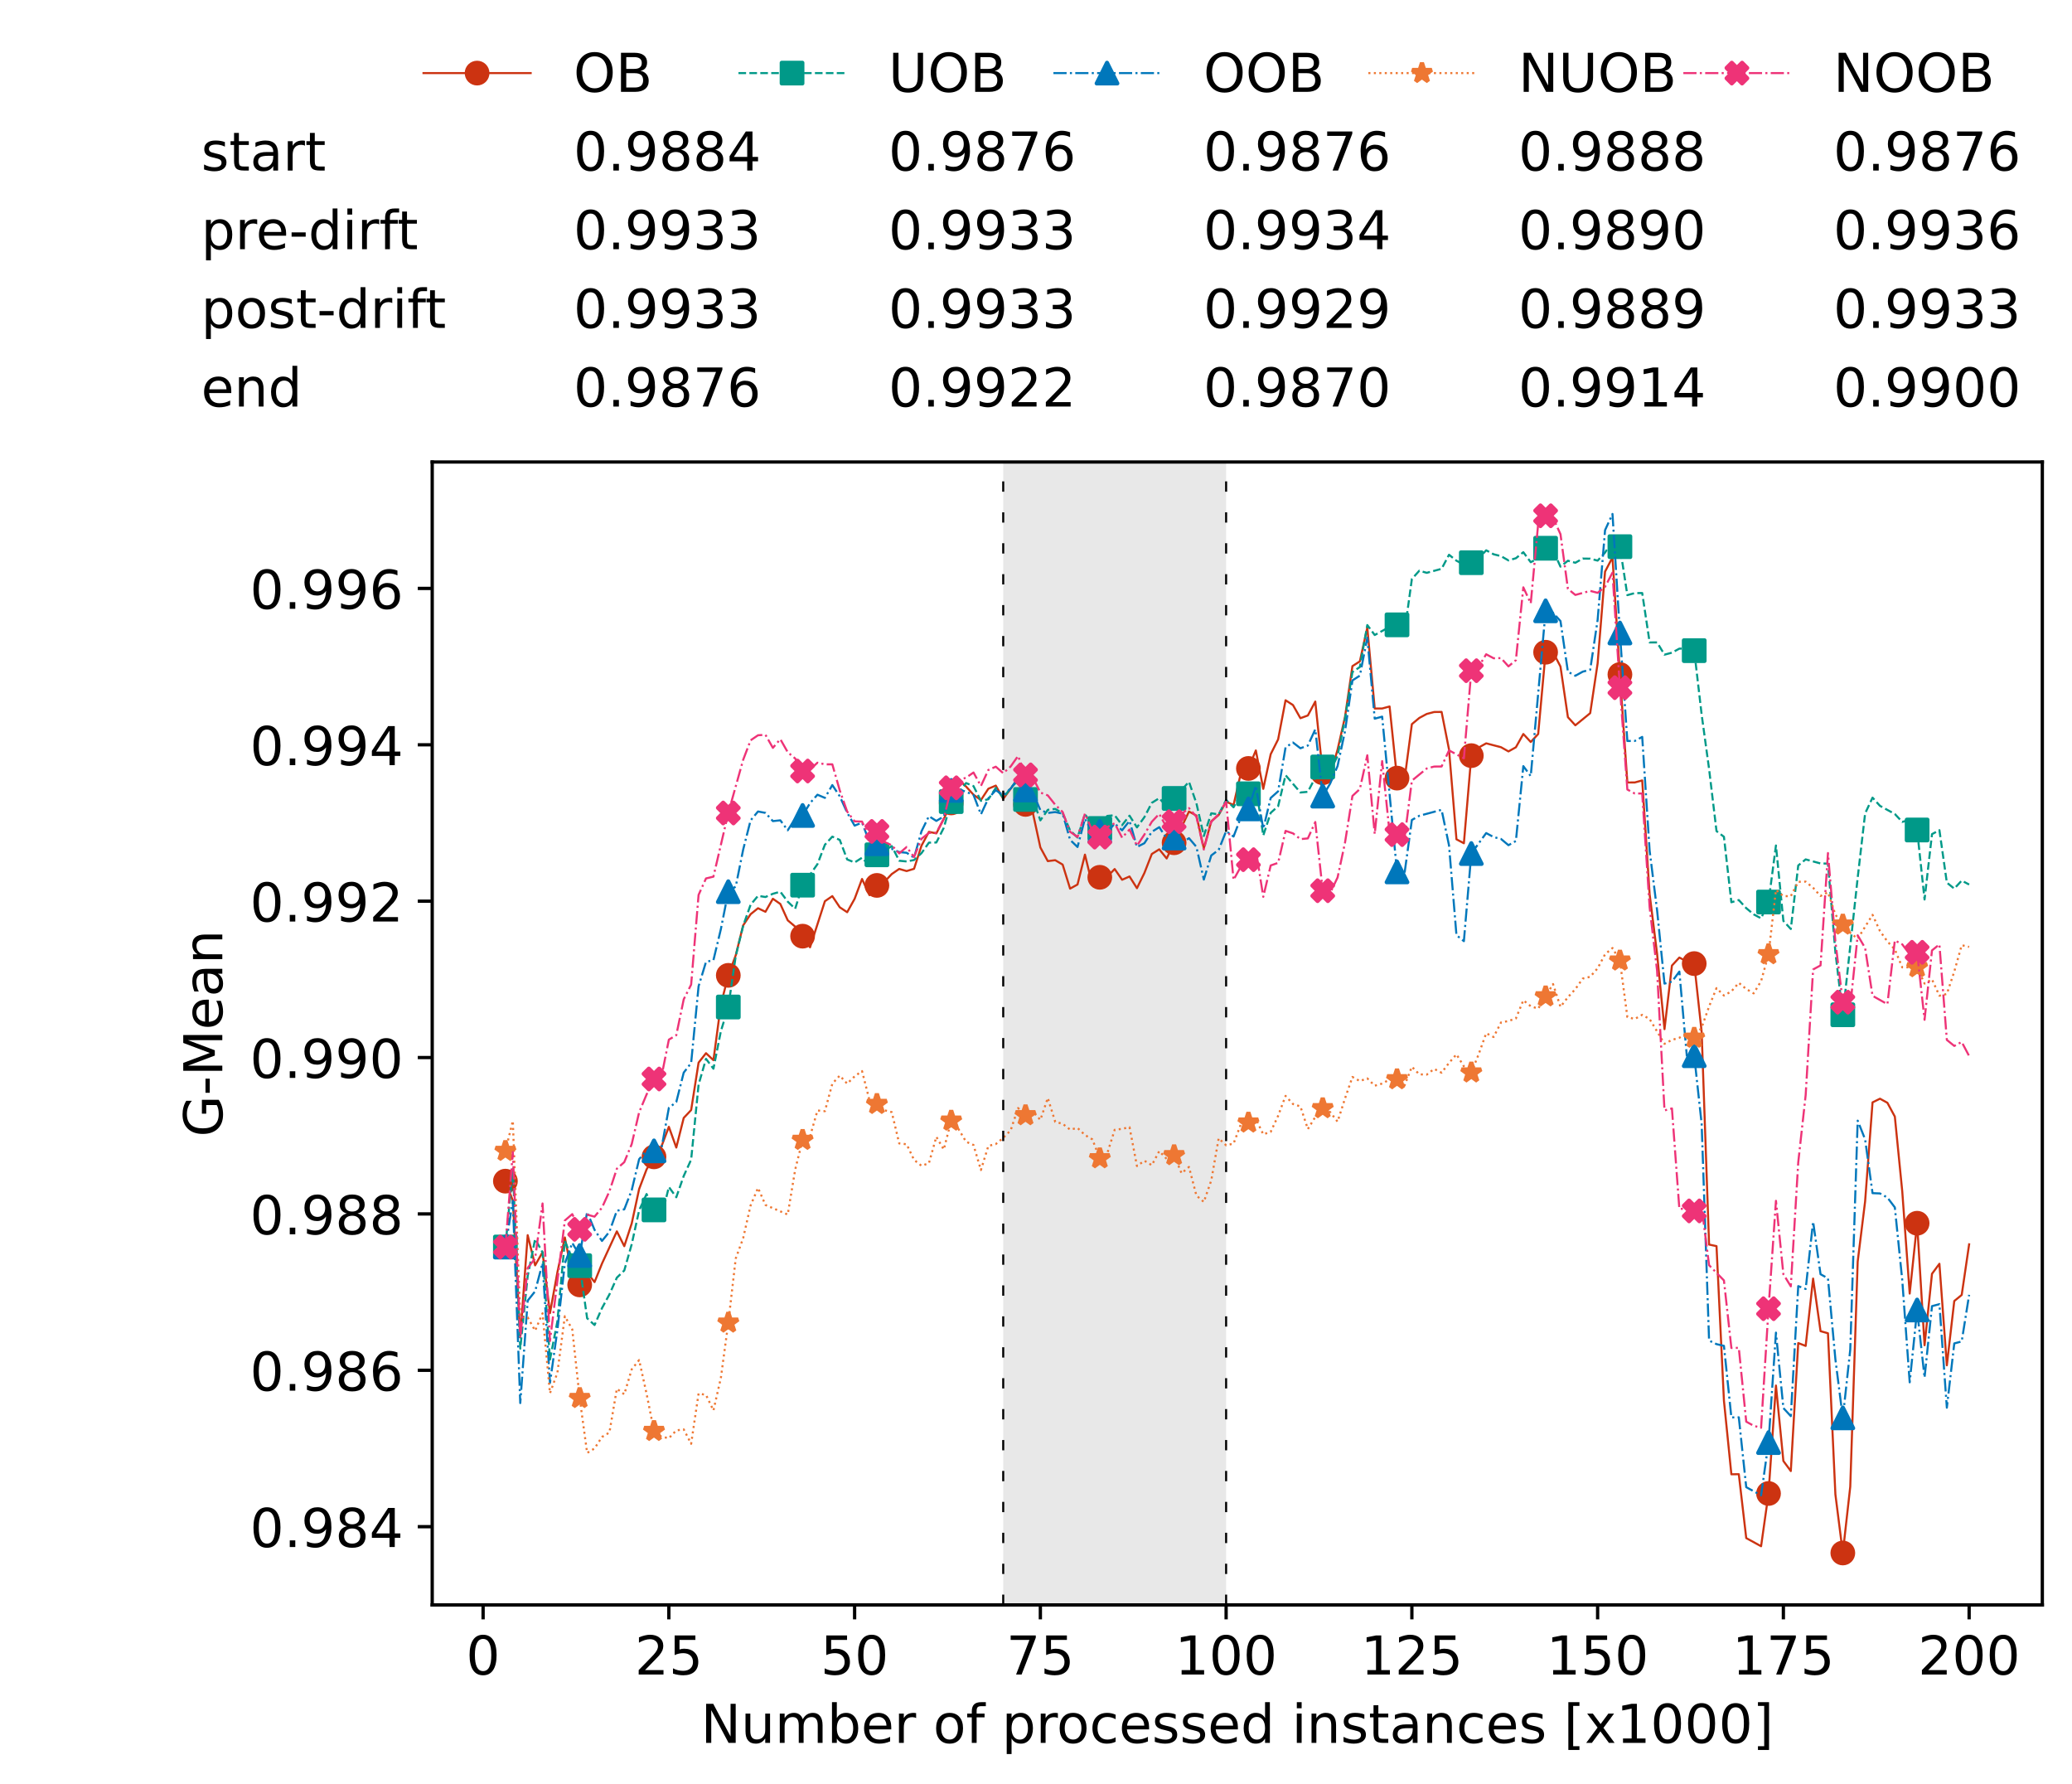 <?xml version="1.0" encoding="utf-8" standalone="no"?>
<!DOCTYPE svg PUBLIC "-//W3C//DTD SVG 1.1//EN"
  "http://www.w3.org/Graphics/SVG/1.1/DTD/svg11.dtd">
<!-- Created with matplotlib (https://matplotlib.org/) -->
<svg height="432.615pt" version="1.1" viewBox="0 0 502.65 432.615" width="502.65pt" xmlns="http://www.w3.org/2000/svg" xmlns:xlink="http://www.w3.org/1999/xlink">
 <defs>
  <style type="text/css">*{stroke-linecap:butt;stroke-linejoin:round;}</style>
 </defs>
 <g id="figure_1">
  <g id="patch_1">
   <path d="M 0 432.615 
L 502.65 432.615 
L 502.65 0 
L 0 0 
z
" style="fill:#ffffff;"/>
  </g>
  <g id="axes_1">
   <g id="patch_2">
    <path d="M 104.85 389.252 
L 495.45 389.252 
L 495.45 112.052 
L 104.85 112.052 
z
" style="fill:#ffffff;"/>
   </g>
   <g id="patch_3">
    <path clip-path="url(#p3997cc225e)" d="M 297.446 389.252 
L 297.446 112.052 
L 243.372 112.052 
L 243.372 389.252 
z
" style="fill:#d3d3d3;opacity:0.5;"/>
   </g>
   <g id="matplotlib.axis_1">
    <g id="xtick_1">
     <g id="line2d_1">
      <defs>
       <path d="M 0 0 
L 0 3.5 
" id="m8539803736" style="stroke:#000000;stroke-width:0.8;"/>
      </defs>
      <g>
       <use style="stroke:#000000;stroke-width:0.8;" x="117.197" xlink:href="#m8539803736" y="389.252"/>
      </g>
     </g>
     <g id="text_1">
      <!-- 0 -->
      <g transform="translate(113.061 406.13)scale(0.13 -0.13)">
       <defs>
        <path d="M 31.781 66.406 
Q 24.172 66.406 20.328 58.906 
Q 16.5 51.422 16.5 36.375 
Q 16.5 21.391 20.328 13.891 
Q 24.172 6.391 31.781 6.391 
Q 39.453 6.391 43.281 13.891 
Q 47.125 21.391 47.125 36.375 
Q 47.125 51.422 43.281 58.906 
Q 39.453 66.406 31.781 66.406 
z
M 31.781 74.219 
Q 44.047 74.219 50.516 64.516 
Q 56.984 54.828 56.984 36.375 
Q 56.984 17.969 50.516 8.266 
Q 44.047 -1.422 31.781 -1.422 
Q 19.531 -1.422 13.062 8.266 
Q 6.594 17.969 6.594 36.375 
Q 6.594 54.828 13.062 64.516 
Q 19.531 74.219 31.781 74.219 
z
" id="DejaVuSans-48"/>
       </defs>
       <use xlink:href="#DejaVuSans-48"/>
      </g>
     </g>
    </g>
    <g id="xtick_2">
     <g id="line2d_2">
      <g>
       <use style="stroke:#000000;stroke-width:0.8;" x="162.259" xlink:href="#m8539803736" y="389.252"/>
      </g>
     </g>
     <g id="text_2">
      <!-- 25 -->
      <g transform="translate(153.988 406.13)scale(0.13 -0.13)">
       <defs>
        <path d="M 19.188 8.297 
L 53.609 8.297 
L 53.609 0 
L 7.328 0 
L 7.328 8.297 
Q 12.938 14.109 22.625 23.891 
Q 32.328 33.688 34.812 36.531 
Q 39.547 41.844 41.422 45.531 
Q 43.312 49.219 43.312 52.781 
Q 43.312 58.594 39.234 62.25 
Q 35.156 65.922 28.609 65.922 
Q 23.969 65.922 18.812 64.312 
Q 13.672 62.703 7.812 59.422 
L 7.812 69.391 
Q 13.766 71.781 18.938 73 
Q 24.125 74.219 28.422 74.219 
Q 39.75 74.219 46.484 68.547 
Q 53.219 62.891 53.219 53.422 
Q 53.219 48.922 51.531 44.891 
Q 49.859 40.875 45.406 35.406 
Q 44.188 33.984 37.641 27.219 
Q 31.109 20.453 19.188 8.297 
z
" id="DejaVuSans-50"/>
        <path d="M 10.797 72.906 
L 49.516 72.906 
L 49.516 64.594 
L 19.828 64.594 
L 19.828 46.734 
Q 21.969 47.469 24.109 47.828 
Q 26.266 48.188 28.422 48.188 
Q 40.625 48.188 47.75 41.5 
Q 54.891 34.812 54.891 23.391 
Q 54.891 11.625 47.562 5.094 
Q 40.234 -1.422 26.906 -1.422 
Q 22.312 -1.422 17.547 -0.641 
Q 12.797 0.141 7.719 1.703 
L 7.719 11.625 
Q 12.109 9.234 16.797 8.062 
Q 21.484 6.891 26.703 6.891 
Q 35.156 6.891 40.078 11.328 
Q 45.016 15.766 45.016 23.391 
Q 45.016 31 40.078 35.438 
Q 35.156 39.891 26.703 39.891 
Q 22.75 39.891 18.812 39.016 
Q 14.891 38.141 10.797 36.281 
z
" id="DejaVuSans-53"/>
       </defs>
       <use xlink:href="#DejaVuSans-50"/>
       <use x="63.623" xlink:href="#DejaVuSans-53"/>
      </g>
     </g>
    </g>
    <g id="xtick_3">
     <g id="line2d_3">
      <g>
       <use style="stroke:#000000;stroke-width:0.8;" x="207.322" xlink:href="#m8539803736" y="389.252"/>
      </g>
     </g>
     <g id="text_3">
      <!-- 50 -->
      <g transform="translate(199.05 406.13)scale(0.13 -0.13)">
       <use xlink:href="#DejaVuSans-53"/>
       <use x="63.623" xlink:href="#DejaVuSans-48"/>
      </g>
     </g>
    </g>
    <g id="xtick_4">
     <g id="line2d_4">
      <g>
       <use style="stroke:#000000;stroke-width:0.8;" x="252.384" xlink:href="#m8539803736" y="389.252"/>
      </g>
     </g>
     <g id="text_4">
      <!-- 75 -->
      <g transform="translate(244.113 406.13)scale(0.13 -0.13)">
       <defs>
        <path d="M 8.203 72.906 
L 55.078 72.906 
L 55.078 68.703 
L 28.609 0 
L 18.312 0 
L 43.219 64.594 
L 8.203 64.594 
z
" id="DejaVuSans-55"/>
       </defs>
       <use xlink:href="#DejaVuSans-55"/>
       <use x="63.623" xlink:href="#DejaVuSans-53"/>
      </g>
     </g>
    </g>
    <g id="xtick_5">
     <g id="line2d_5">
      <g>
       <use style="stroke:#000000;stroke-width:0.8;" x="297.446" xlink:href="#m8539803736" y="389.252"/>
      </g>
     </g>
     <g id="text_5">
      <!-- 100 -->
      <g transform="translate(285.039 406.13)scale(0.13 -0.13)">
       <defs>
        <path d="M 12.406 8.297 
L 28.516 8.297 
L 28.516 63.922 
L 10.984 60.406 
L 10.984 69.391 
L 28.422 72.906 
L 38.281 72.906 
L 38.281 8.297 
L 54.391 8.297 
L 54.391 0 
L 12.406 0 
z
" id="DejaVuSans-49"/>
       </defs>
       <use xlink:href="#DejaVuSans-49"/>
       <use x="63.623" xlink:href="#DejaVuSans-48"/>
       <use x="127.246" xlink:href="#DejaVuSans-48"/>
      </g>
     </g>
    </g>
    <g id="xtick_6">
     <g id="line2d_6">
      <g>
       <use style="stroke:#000000;stroke-width:0.8;" x="342.509" xlink:href="#m8539803736" y="389.252"/>
      </g>
     </g>
     <g id="text_6">
      <!-- 125 -->
      <g transform="translate(330.102 406.13)scale(0.13 -0.13)">
       <use xlink:href="#DejaVuSans-49"/>
       <use x="63.623" xlink:href="#DejaVuSans-50"/>
       <use x="127.246" xlink:href="#DejaVuSans-53"/>
      </g>
     </g>
    </g>
    <g id="xtick_7">
     <g id="line2d_7">
      <g>
       <use style="stroke:#000000;stroke-width:0.8;" x="387.571" xlink:href="#m8539803736" y="389.252"/>
      </g>
     </g>
     <g id="text_7">
      <!-- 150 -->
      <g transform="translate(375.164 406.13)scale(0.13 -0.13)">
       <use xlink:href="#DejaVuSans-49"/>
       <use x="63.623" xlink:href="#DejaVuSans-53"/>
       <use x="127.246" xlink:href="#DejaVuSans-48"/>
      </g>
     </g>
    </g>
    <g id="xtick_8">
     <g id="line2d_8">
      <g>
       <use style="stroke:#000000;stroke-width:0.8;" x="432.633" xlink:href="#m8539803736" y="389.252"/>
      </g>
     </g>
     <g id="text_8">
      <!-- 175 -->
      <g transform="translate(420.226 406.13)scale(0.13 -0.13)">
       <use xlink:href="#DejaVuSans-49"/>
       <use x="63.623" xlink:href="#DejaVuSans-55"/>
       <use x="127.246" xlink:href="#DejaVuSans-53"/>
      </g>
     </g>
    </g>
    <g id="xtick_9">
     <g id="line2d_9">
      <g>
       <use style="stroke:#000000;stroke-width:0.8;" x="477.695" xlink:href="#m8539803736" y="389.252"/>
      </g>
     </g>
     <g id="text_9">
      <!-- 200 -->
      <g transform="translate(465.289 406.13)scale(0.13 -0.13)">
       <use xlink:href="#DejaVuSans-50"/>
       <use x="63.623" xlink:href="#DejaVuSans-48"/>
       <use x="127.246" xlink:href="#DejaVuSans-48"/>
      </g>
     </g>
    </g>
    <g id="text_10">
     <!-- Number of processed instances [x1000] -->
     <g transform="translate(170.025 422.711)scale(0.13 -0.13)">
      <defs>
       <path d="M 9.812 72.906 
L 23.094 72.906 
L 55.422 11.922 
L 55.422 72.906 
L 64.984 72.906 
L 64.984 0 
L 51.703 0 
L 19.391 60.984 
L 19.391 0 
L 9.812 0 
z
" id="DejaVuSans-78"/>
       <path d="M 8.5 21.578 
L 8.5 54.688 
L 17.484 54.688 
L 17.484 21.922 
Q 17.484 14.156 20.5 10.266 
Q 23.531 6.391 29.594 6.391 
Q 36.859 6.391 41.078 11.031 
Q 45.312 15.672 45.312 23.688 
L 45.312 54.688 
L 54.297 54.688 
L 54.297 0 
L 45.312 0 
L 45.312 8.406 
Q 42.047 3.422 37.719 1 
Q 33.406 -1.422 27.688 -1.422 
Q 18.266 -1.422 13.375 4.438 
Q 8.5 10.297 8.5 21.578 
z
M 31.109 56 
z
" id="DejaVuSans-117"/>
       <path d="M 52 44.188 
Q 55.375 50.25 60.062 53.125 
Q 64.75 56 71.094 56 
Q 79.641 56 84.281 50.016 
Q 88.922 44.047 88.922 33.016 
L 88.922 0 
L 79.891 0 
L 79.891 32.719 
Q 79.891 40.578 77.094 44.375 
Q 74.312 48.188 68.609 48.188 
Q 61.625 48.188 57.562 43.547 
Q 53.516 38.922 53.516 30.906 
L 53.516 0 
L 44.484 0 
L 44.484 32.719 
Q 44.484 40.625 41.703 44.406 
Q 38.922 48.188 33.109 48.188 
Q 26.219 48.188 22.156 43.531 
Q 18.109 38.875 18.109 30.906 
L 18.109 0 
L 9.078 0 
L 9.078 54.688 
L 18.109 54.688 
L 18.109 46.188 
Q 21.188 51.219 25.484 53.609 
Q 29.781 56 35.688 56 
Q 41.656 56 45.828 52.969 
Q 50 49.953 52 44.188 
z
" id="DejaVuSans-109"/>
       <path d="M 48.688 27.297 
Q 48.688 37.203 44.609 42.844 
Q 40.531 48.484 33.406 48.484 
Q 26.266 48.484 22.188 42.844 
Q 18.109 37.203 18.109 27.297 
Q 18.109 17.391 22.188 11.75 
Q 26.266 6.109 33.406 6.109 
Q 40.531 6.109 44.609 11.75 
Q 48.688 17.391 48.688 27.297 
z
M 18.109 46.391 
Q 20.953 51.266 25.266 53.625 
Q 29.594 56 35.594 56 
Q 45.562 56 51.781 48.094 
Q 58.016 40.188 58.016 27.297 
Q 58.016 14.406 51.781 6.484 
Q 45.562 -1.422 35.594 -1.422 
Q 29.594 -1.422 25.266 0.953 
Q 20.953 3.328 18.109 8.203 
L 18.109 0 
L 9.078 0 
L 9.078 75.984 
L 18.109 75.984 
z
" id="DejaVuSans-98"/>
       <path d="M 56.203 29.594 
L 56.203 25.203 
L 14.891 25.203 
Q 15.484 15.922 20.484 11.062 
Q 25.484 6.203 34.422 6.203 
Q 39.594 6.203 44.453 7.469 
Q 49.312 8.734 54.109 11.281 
L 54.109 2.781 
Q 49.266 0.734 44.188 -0.344 
Q 39.109 -1.422 33.891 -1.422 
Q 20.797 -1.422 13.156 6.188 
Q 5.516 13.812 5.516 26.812 
Q 5.516 40.234 12.766 48.109 
Q 20.016 56 32.328 56 
Q 43.359 56 49.781 48.891 
Q 56.203 41.797 56.203 29.594 
z
M 47.219 32.234 
Q 47.125 39.594 43.094 43.984 
Q 39.062 48.391 32.422 48.391 
Q 24.906 48.391 20.391 44.141 
Q 15.875 39.891 15.188 32.172 
z
" id="DejaVuSans-101"/>
       <path d="M 41.109 46.297 
Q 39.594 47.172 37.812 47.578 
Q 36.031 48 33.891 48 
Q 26.266 48 22.188 43.047 
Q 18.109 38.094 18.109 28.812 
L 18.109 0 
L 9.078 0 
L 9.078 54.688 
L 18.109 54.688 
L 18.109 46.188 
Q 20.953 51.172 25.484 53.578 
Q 30.031 56 36.531 56 
Q 37.453 56 38.578 55.875 
Q 39.703 55.766 41.062 55.516 
z
" id="DejaVuSans-114"/>
       <path id="DejaVuSans-32"/>
       <path d="M 30.609 48.391 
Q 23.391 48.391 19.188 42.75 
Q 14.984 37.109 14.984 27.297 
Q 14.984 17.484 19.156 11.844 
Q 23.344 6.203 30.609 6.203 
Q 37.797 6.203 41.984 11.859 
Q 46.188 17.531 46.188 27.297 
Q 46.188 37.016 41.984 42.703 
Q 37.797 48.391 30.609 48.391 
z
M 30.609 56 
Q 42.328 56 49.016 48.375 
Q 55.719 40.766 55.719 27.297 
Q 55.719 13.875 49.016 6.219 
Q 42.328 -1.422 30.609 -1.422 
Q 18.844 -1.422 12.172 6.219 
Q 5.516 13.875 5.516 27.297 
Q 5.516 40.766 12.172 48.375 
Q 18.844 56 30.609 56 
z
" id="DejaVuSans-111"/>
       <path d="M 37.109 75.984 
L 37.109 68.5 
L 28.516 68.5 
Q 23.688 68.5 21.797 66.547 
Q 19.922 64.594 19.922 59.516 
L 19.922 54.688 
L 34.719 54.688 
L 34.719 47.703 
L 19.922 47.703 
L 19.922 0 
L 10.891 0 
L 10.891 47.703 
L 2.297 47.703 
L 2.297 54.688 
L 10.891 54.688 
L 10.891 58.5 
Q 10.891 67.625 15.141 71.797 
Q 19.391 75.984 28.609 75.984 
z
" id="DejaVuSans-102"/>
       <path d="M 18.109 8.203 
L 18.109 -20.797 
L 9.078 -20.797 
L 9.078 54.688 
L 18.109 54.688 
L 18.109 46.391 
Q 20.953 51.266 25.266 53.625 
Q 29.594 56 35.594 56 
Q 45.562 56 51.781 48.094 
Q 58.016 40.188 58.016 27.297 
Q 58.016 14.406 51.781 6.484 
Q 45.562 -1.422 35.594 -1.422 
Q 29.594 -1.422 25.266 0.953 
Q 20.953 3.328 18.109 8.203 
z
M 48.688 27.297 
Q 48.688 37.203 44.609 42.844 
Q 40.531 48.484 33.406 48.484 
Q 26.266 48.484 22.188 42.844 
Q 18.109 37.203 18.109 27.297 
Q 18.109 17.391 22.188 11.75 
Q 26.266 6.109 33.406 6.109 
Q 40.531 6.109 44.609 11.75 
Q 48.688 17.391 48.688 27.297 
z
" id="DejaVuSans-112"/>
       <path d="M 48.781 52.594 
L 48.781 44.188 
Q 44.969 46.297 41.141 47.344 
Q 37.312 48.391 33.406 48.391 
Q 24.656 48.391 19.812 42.844 
Q 14.984 37.312 14.984 27.297 
Q 14.984 17.281 19.812 11.734 
Q 24.656 6.203 33.406 6.203 
Q 37.312 6.203 41.141 7.25 
Q 44.969 8.297 48.781 10.406 
L 48.781 2.094 
Q 45.016 0.344 40.984 -0.531 
Q 36.969 -1.422 32.422 -1.422 
Q 20.062 -1.422 12.781 6.344 
Q 5.516 14.109 5.516 27.297 
Q 5.516 40.672 12.859 48.328 
Q 20.219 56 33.016 56 
Q 37.156 56 41.109 55.141 
Q 45.062 54.297 48.781 52.594 
z
" id="DejaVuSans-99"/>
       <path d="M 44.281 53.078 
L 44.281 44.578 
Q 40.484 46.531 36.375 47.5 
Q 32.281 48.484 27.875 48.484 
Q 21.188 48.484 17.844 46.438 
Q 14.5 44.391 14.5 40.281 
Q 14.5 37.156 16.891 35.375 
Q 19.281 33.594 26.516 31.984 
L 29.594 31.297 
Q 39.156 29.25 43.188 25.516 
Q 47.219 21.781 47.219 15.094 
Q 47.219 7.469 41.188 3.016 
Q 35.156 -1.422 24.609 -1.422 
Q 20.219 -1.422 15.453 -0.562 
Q 10.688 0.297 5.422 2 
L 5.422 11.281 
Q 10.406 8.688 15.234 7.391 
Q 20.062 6.109 24.812 6.109 
Q 31.156 6.109 34.562 8.281 
Q 37.984 10.453 37.984 14.406 
Q 37.984 18.062 35.516 20.016 
Q 33.062 21.969 24.703 23.781 
L 21.578 24.516 
Q 13.234 26.266 9.516 29.906 
Q 5.812 33.547 5.812 39.891 
Q 5.812 47.609 11.281 51.797 
Q 16.75 56 26.812 56 
Q 31.781 56 36.172 55.266 
Q 40.578 54.547 44.281 53.078 
z
" id="DejaVuSans-115"/>
       <path d="M 45.406 46.391 
L 45.406 75.984 
L 54.391 75.984 
L 54.391 0 
L 45.406 0 
L 45.406 8.203 
Q 42.578 3.328 38.25 0.953 
Q 33.938 -1.422 27.875 -1.422 
Q 17.969 -1.422 11.734 6.484 
Q 5.516 14.406 5.516 27.297 
Q 5.516 40.188 11.734 48.094 
Q 17.969 56 27.875 56 
Q 33.938 56 38.25 53.625 
Q 42.578 51.266 45.406 46.391 
z
M 14.797 27.297 
Q 14.797 17.391 18.875 11.75 
Q 22.953 6.109 30.078 6.109 
Q 37.203 6.109 41.297 11.75 
Q 45.406 17.391 45.406 27.297 
Q 45.406 37.203 41.297 42.844 
Q 37.203 48.484 30.078 48.484 
Q 22.953 48.484 18.875 42.844 
Q 14.797 37.203 14.797 27.297 
z
" id="DejaVuSans-100"/>
       <path d="M 9.422 54.688 
L 18.406 54.688 
L 18.406 0 
L 9.422 0 
z
M 9.422 75.984 
L 18.406 75.984 
L 18.406 64.594 
L 9.422 64.594 
z
" id="DejaVuSans-105"/>
       <path d="M 54.891 33.016 
L 54.891 0 
L 45.906 0 
L 45.906 32.719 
Q 45.906 40.484 42.875 44.328 
Q 39.844 48.188 33.797 48.188 
Q 26.516 48.188 22.312 43.547 
Q 18.109 38.922 18.109 30.906 
L 18.109 0 
L 9.078 0 
L 9.078 54.688 
L 18.109 54.688 
L 18.109 46.188 
Q 21.344 51.125 25.703 53.562 
Q 30.078 56 35.797 56 
Q 45.219 56 50.047 50.172 
Q 54.891 44.344 54.891 33.016 
z
" id="DejaVuSans-110"/>
       <path d="M 18.312 70.219 
L 18.312 54.688 
L 36.812 54.688 
L 36.812 47.703 
L 18.312 47.703 
L 18.312 18.016 
Q 18.312 11.328 20.141 9.422 
Q 21.969 7.516 27.594 7.516 
L 36.812 7.516 
L 36.812 0 
L 27.594 0 
Q 17.188 0 13.234 3.875 
Q 9.281 7.766 9.281 18.016 
L 9.281 47.703 
L 2.688 47.703 
L 2.688 54.688 
L 9.281 54.688 
L 9.281 70.219 
z
" id="DejaVuSans-116"/>
       <path d="M 34.281 27.484 
Q 23.391 27.484 19.188 25 
Q 14.984 22.516 14.984 16.5 
Q 14.984 11.719 18.141 8.906 
Q 21.297 6.109 26.703 6.109 
Q 34.188 6.109 38.703 11.406 
Q 43.219 16.703 43.219 25.484 
L 43.219 27.484 
z
M 52.203 31.203 
L 52.203 0 
L 43.219 0 
L 43.219 8.297 
Q 40.141 3.328 35.547 0.953 
Q 30.953 -1.422 24.312 -1.422 
Q 15.922 -1.422 10.953 3.297 
Q 6 8.016 6 15.922 
Q 6 25.141 12.172 29.828 
Q 18.359 34.516 30.609 34.516 
L 43.219 34.516 
L 43.219 35.406 
Q 43.219 41.609 39.141 45 
Q 35.062 48.391 27.688 48.391 
Q 23 48.391 18.547 47.266 
Q 14.109 46.141 10.016 43.891 
L 10.016 52.203 
Q 14.938 54.109 19.578 55.047 
Q 24.219 56 28.609 56 
Q 40.484 56 46.344 49.844 
Q 52.203 43.703 52.203 31.203 
z
" id="DejaVuSans-97"/>
       <path d="M 8.594 75.984 
L 29.297 75.984 
L 29.297 69 
L 17.578 69 
L 17.578 -6.203 
L 29.297 -6.203 
L 29.297 -13.188 
L 8.594 -13.188 
z
" id="DejaVuSans-91"/>
       <path d="M 54.891 54.688 
L 35.109 28.078 
L 55.906 0 
L 45.312 0 
L 29.391 21.484 
L 13.484 0 
L 2.875 0 
L 24.125 28.609 
L 4.688 54.688 
L 15.281 54.688 
L 29.781 35.203 
L 44.281 54.688 
z
" id="DejaVuSans-120"/>
       <path d="M 30.422 75.984 
L 30.422 -13.188 
L 9.719 -13.188 
L 9.719 -6.203 
L 21.391 -6.203 
L 21.391 69 
L 9.719 69 
L 9.719 75.984 
z
" id="DejaVuSans-93"/>
      </defs>
      <use xlink:href="#DejaVuSans-78"/>
      <use x="74.805" xlink:href="#DejaVuSans-117"/>
      <use x="138.184" xlink:href="#DejaVuSans-109"/>
      <use x="235.596" xlink:href="#DejaVuSans-98"/>
      <use x="299.072" xlink:href="#DejaVuSans-101"/>
      <use x="360.596" xlink:href="#DejaVuSans-114"/>
      <use x="401.709" xlink:href="#DejaVuSans-32"/>
      <use x="433.496" xlink:href="#DejaVuSans-111"/>
      <use x="494.678" xlink:href="#DejaVuSans-102"/>
      <use x="529.883" xlink:href="#DejaVuSans-32"/>
      <use x="561.67" xlink:href="#DejaVuSans-112"/>
      <use x="625.146" xlink:href="#DejaVuSans-114"/>
      <use x="664.01" xlink:href="#DejaVuSans-111"/>
      <use x="725.191" xlink:href="#DejaVuSans-99"/>
      <use x="780.172" xlink:href="#DejaVuSans-101"/>
      <use x="841.695" xlink:href="#DejaVuSans-115"/>
      <use x="893.795" xlink:href="#DejaVuSans-115"/>
      <use x="945.895" xlink:href="#DejaVuSans-101"/>
      <use x="1007.418" xlink:href="#DejaVuSans-100"/>
      <use x="1070.895" xlink:href="#DejaVuSans-32"/>
      <use x="1102.682" xlink:href="#DejaVuSans-105"/>
      <use x="1130.465" xlink:href="#DejaVuSans-110"/>
      <use x="1193.844" xlink:href="#DejaVuSans-115"/>
      <use x="1245.943" xlink:href="#DejaVuSans-116"/>
      <use x="1285.152" xlink:href="#DejaVuSans-97"/>
      <use x="1346.432" xlink:href="#DejaVuSans-110"/>
      <use x="1409.811" xlink:href="#DejaVuSans-99"/>
      <use x="1464.791" xlink:href="#DejaVuSans-101"/>
      <use x="1526.314" xlink:href="#DejaVuSans-115"/>
      <use x="1578.414" xlink:href="#DejaVuSans-32"/>
      <use x="1610.201" xlink:href="#DejaVuSans-91"/>
      <use x="1649.215" xlink:href="#DejaVuSans-120"/>
      <use x="1708.395" xlink:href="#DejaVuSans-49"/>
      <use x="1772.018" xlink:href="#DejaVuSans-48"/>
      <use x="1835.641" xlink:href="#DejaVuSans-48"/>
      <use x="1899.264" xlink:href="#DejaVuSans-48"/>
      <use x="1962.887" xlink:href="#DejaVuSans-93"/>
     </g>
    </g>
   </g>
   <g id="matplotlib.axis_2">
    <g id="ytick_1">
     <g id="line2d_10">
      <defs>
       <path d="M 0 0 
L -3.5 0 
" id="m573e71a1bb" style="stroke:#000000;stroke-width:0.8;"/>
      </defs>
      <g>
       <use style="stroke:#000000;stroke-width:0.8;" x="104.85" xlink:href="#m573e71a1bb" y="370.269"/>
      </g>
     </g>
     <g id="text_11">
      <!-- 0.984 -->
      <g transform="translate(60.633 375.208)scale(0.13 -0.13)">
       <defs>
        <path d="M 10.688 12.406 
L 21 12.406 
L 21 0 
L 10.688 0 
z
" id="DejaVuSans-46"/>
        <path d="M 10.984 1.516 
L 10.984 10.5 
Q 14.703 8.734 18.5 7.812 
Q 22.312 6.891 25.984 6.891 
Q 35.75 6.891 40.891 13.453 
Q 46.047 20.016 46.781 33.406 
Q 43.953 29.203 39.594 26.953 
Q 35.25 24.703 29.984 24.703 
Q 19.047 24.703 12.672 31.312 
Q 6.297 37.938 6.297 49.422 
Q 6.297 60.641 12.938 67.422 
Q 19.578 74.219 30.609 74.219 
Q 43.266 74.219 49.922 64.516 
Q 56.594 54.828 56.594 36.375 
Q 56.594 19.141 48.406 8.859 
Q 40.234 -1.422 26.422 -1.422 
Q 22.703 -1.422 18.891 -0.688 
Q 15.094 0.047 10.984 1.516 
z
M 30.609 32.422 
Q 37.25 32.422 41.125 36.953 
Q 45.016 41.5 45.016 49.422 
Q 45.016 57.281 41.125 61.844 
Q 37.25 66.406 30.609 66.406 
Q 23.969 66.406 20.094 61.844 
Q 16.219 57.281 16.219 49.422 
Q 16.219 41.5 20.094 36.953 
Q 23.969 32.422 30.609 32.422 
z
" id="DejaVuSans-57"/>
        <path d="M 31.781 34.625 
Q 24.75 34.625 20.719 30.859 
Q 16.703 27.094 16.703 20.516 
Q 16.703 13.922 20.719 10.156 
Q 24.75 6.391 31.781 6.391 
Q 38.812 6.391 42.859 10.172 
Q 46.922 13.969 46.922 20.516 
Q 46.922 27.094 42.891 30.859 
Q 38.875 34.625 31.781 34.625 
z
M 21.922 38.812 
Q 15.578 40.375 12.031 44.719 
Q 8.5 49.078 8.5 55.328 
Q 8.5 64.062 14.719 69.141 
Q 20.953 74.219 31.781 74.219 
Q 42.672 74.219 48.875 69.141 
Q 55.078 64.062 55.078 55.328 
Q 55.078 49.078 51.531 44.719 
Q 48 40.375 41.703 38.812 
Q 48.828 37.156 52.797 32.312 
Q 56.781 27.484 56.781 20.516 
Q 56.781 9.906 50.312 4.234 
Q 43.844 -1.422 31.781 -1.422 
Q 19.734 -1.422 13.25 4.234 
Q 6.781 9.906 6.781 20.516 
Q 6.781 27.484 10.781 32.312 
Q 14.797 37.156 21.922 38.812 
z
M 18.312 54.391 
Q 18.312 48.734 21.844 45.562 
Q 25.391 42.391 31.781 42.391 
Q 38.141 42.391 41.719 45.562 
Q 45.312 48.734 45.312 54.391 
Q 45.312 60.062 41.719 63.234 
Q 38.141 66.406 31.781 66.406 
Q 25.391 66.406 21.844 63.234 
Q 18.312 60.062 18.312 54.391 
z
" id="DejaVuSans-56"/>
        <path d="M 37.797 64.312 
L 12.891 25.391 
L 37.797 25.391 
z
M 35.203 72.906 
L 47.609 72.906 
L 47.609 25.391 
L 58.016 25.391 
L 58.016 17.188 
L 47.609 17.188 
L 47.609 0 
L 37.797 0 
L 37.797 17.188 
L 4.891 17.188 
L 4.891 26.703 
z
" id="DejaVuSans-52"/>
       </defs>
       <use xlink:href="#DejaVuSans-48"/>
       <use x="63.623" xlink:href="#DejaVuSans-46"/>
       <use x="95.41" xlink:href="#DejaVuSans-57"/>
       <use x="159.033" xlink:href="#DejaVuSans-56"/>
       <use x="222.656" xlink:href="#DejaVuSans-52"/>
      </g>
     </g>
    </g>
    <g id="ytick_2">
     <g id="line2d_11">
      <g>
       <use style="stroke:#000000;stroke-width:0.8;" x="104.85" xlink:href="#m573e71a1bb" y="332.343"/>
      </g>
     </g>
     <g id="text_12">
      <!-- 0.986 -->
      <g transform="translate(60.633 337.282)scale(0.13 -0.13)">
       <defs>
        <path d="M 33.016 40.375 
Q 26.375 40.375 22.484 35.828 
Q 18.609 31.297 18.609 23.391 
Q 18.609 15.531 22.484 10.953 
Q 26.375 6.391 33.016 6.391 
Q 39.656 6.391 43.531 10.953 
Q 47.406 15.531 47.406 23.391 
Q 47.406 31.297 43.531 35.828 
Q 39.656 40.375 33.016 40.375 
z
M 52.594 71.297 
L 52.594 62.312 
Q 48.875 64.062 45.094 64.984 
Q 41.312 65.922 37.594 65.922 
Q 27.828 65.922 22.672 59.328 
Q 17.531 52.734 16.797 39.406 
Q 19.672 43.656 24.016 45.922 
Q 28.375 48.188 33.594 48.188 
Q 44.578 48.188 50.953 41.516 
Q 57.328 34.859 57.328 23.391 
Q 57.328 12.156 50.688 5.359 
Q 44.047 -1.422 33.016 -1.422 
Q 20.359 -1.422 13.672 8.266 
Q 6.984 17.969 6.984 36.375 
Q 6.984 53.656 15.188 63.938 
Q 23.391 74.219 37.203 74.219 
Q 40.922 74.219 44.703 73.484 
Q 48.484 72.75 52.594 71.297 
z
" id="DejaVuSans-54"/>
       </defs>
       <use xlink:href="#DejaVuSans-48"/>
       <use x="63.623" xlink:href="#DejaVuSans-46"/>
       <use x="95.41" xlink:href="#DejaVuSans-57"/>
       <use x="159.033" xlink:href="#DejaVuSans-56"/>
       <use x="222.656" xlink:href="#DejaVuSans-54"/>
      </g>
     </g>
    </g>
    <g id="ytick_3">
     <g id="line2d_12">
      <g>
       <use style="stroke:#000000;stroke-width:0.8;" x="104.85" xlink:href="#m573e71a1bb" y="294.418"/>
      </g>
     </g>
     <g id="text_13">
      <!-- 0.988 -->
      <g transform="translate(60.633 299.357)scale(0.13 -0.13)">
       <use xlink:href="#DejaVuSans-48"/>
       <use x="63.623" xlink:href="#DejaVuSans-46"/>
       <use x="95.41" xlink:href="#DejaVuSans-57"/>
       <use x="159.033" xlink:href="#DejaVuSans-56"/>
       <use x="222.656" xlink:href="#DejaVuSans-56"/>
      </g>
     </g>
    </g>
    <g id="ytick_4">
     <g id="line2d_13">
      <g>
       <use style="stroke:#000000;stroke-width:0.8;" x="104.85" xlink:href="#m573e71a1bb" y="256.492"/>
      </g>
     </g>
     <g id="text_14">
      <!-- 0.990 -->
      <g transform="translate(60.633 261.431)scale(0.13 -0.13)">
       <use xlink:href="#DejaVuSans-48"/>
       <use x="63.623" xlink:href="#DejaVuSans-46"/>
       <use x="95.41" xlink:href="#DejaVuSans-57"/>
       <use x="159.033" xlink:href="#DejaVuSans-57"/>
       <use x="222.656" xlink:href="#DejaVuSans-48"/>
      </g>
     </g>
    </g>
    <g id="ytick_5">
     <g id="line2d_14">
      <g>
       <use style="stroke:#000000;stroke-width:0.8;" x="104.85" xlink:href="#m573e71a1bb" y="218.566"/>
      </g>
     </g>
     <g id="text_15">
      <!-- 0.992 -->
      <g transform="translate(60.633 223.505)scale(0.13 -0.13)">
       <use xlink:href="#DejaVuSans-48"/>
       <use x="63.623" xlink:href="#DejaVuSans-46"/>
       <use x="95.41" xlink:href="#DejaVuSans-57"/>
       <use x="159.033" xlink:href="#DejaVuSans-57"/>
       <use x="222.656" xlink:href="#DejaVuSans-50"/>
      </g>
     </g>
    </g>
    <g id="ytick_6">
     <g id="line2d_15">
      <g>
       <use style="stroke:#000000;stroke-width:0.8;" x="104.85" xlink:href="#m573e71a1bb" y="180.641"/>
      </g>
     </g>
     <g id="text_16">
      <!-- 0.994 -->
      <g transform="translate(60.633 185.579)scale(0.13 -0.13)">
       <use xlink:href="#DejaVuSans-48"/>
       <use x="63.623" xlink:href="#DejaVuSans-46"/>
       <use x="95.41" xlink:href="#DejaVuSans-57"/>
       <use x="159.033" xlink:href="#DejaVuSans-57"/>
       <use x="222.656" xlink:href="#DejaVuSans-52"/>
      </g>
     </g>
    </g>
    <g id="ytick_7">
     <g id="line2d_16">
      <g>
       <use style="stroke:#000000;stroke-width:0.8;" x="104.85" xlink:href="#m573e71a1bb" y="142.715"/>
      </g>
     </g>
     <g id="text_17">
      <!-- 0.996 -->
      <g transform="translate(60.633 147.654)scale(0.13 -0.13)">
       <use xlink:href="#DejaVuSans-48"/>
       <use x="63.623" xlink:href="#DejaVuSans-46"/>
       <use x="95.41" xlink:href="#DejaVuSans-57"/>
       <use x="159.033" xlink:href="#DejaVuSans-57"/>
       <use x="222.656" xlink:href="#DejaVuSans-54"/>
      </g>
     </g>
    </g>
    <g id="text_18">
     <!-- G-Mean -->
     <g transform="translate(53.93 275.744)rotate(-90)scale(0.13 -0.13)">
      <defs>
       <path d="M 59.516 10.406 
L 59.516 29.984 
L 43.406 29.984 
L 43.406 38.094 
L 69.281 38.094 
L 69.281 6.781 
Q 63.578 2.734 56.688 0.656 
Q 49.812 -1.422 42 -1.422 
Q 24.906 -1.422 15.25 8.562 
Q 5.609 18.562 5.609 36.375 
Q 5.609 54.25 15.25 64.234 
Q 24.906 74.219 42 74.219 
Q 49.125 74.219 55.547 72.453 
Q 61.969 70.703 67.391 67.281 
L 67.391 56.781 
Q 61.922 61.422 55.766 63.766 
Q 49.609 66.109 42.828 66.109 
Q 29.438 66.109 22.719 58.641 
Q 16.016 51.172 16.016 36.375 
Q 16.016 21.625 22.719 14.156 
Q 29.438 6.688 42.828 6.688 
Q 48.047 6.688 52.141 7.594 
Q 56.25 8.5 59.516 10.406 
z
" id="DejaVuSans-71"/>
       <path d="M 4.891 31.391 
L 31.203 31.391 
L 31.203 23.391 
L 4.891 23.391 
z
" id="DejaVuSans-45"/>
       <path d="M 9.812 72.906 
L 24.516 72.906 
L 43.109 23.297 
L 61.812 72.906 
L 76.516 72.906 
L 76.516 0 
L 66.891 0 
L 66.891 64.016 
L 48.094 14.016 
L 38.188 14.016 
L 19.391 64.016 
L 19.391 0 
L 9.812 0 
z
" id="DejaVuSans-77"/>
      </defs>
      <use xlink:href="#DejaVuSans-71"/>
      <use x="77.49" xlink:href="#DejaVuSans-45"/>
      <use x="113.574" xlink:href="#DejaVuSans-77"/>
      <use x="199.854" xlink:href="#DejaVuSans-101"/>
      <use x="261.377" xlink:href="#DejaVuSans-97"/>
      <use x="322.656" xlink:href="#DejaVuSans-110"/>
     </g>
    </g>
   </g>
   <g id="line2d_17"/>
   <g id="line2d_18"/>
   <g id="line2d_19"/>
   <g id="line2d_20"/>
   <g id="line2d_21"/>
   <g id="line2d_22">
    <path clip-path="url(#p3997cc225e)" d="M 122.605 286.47 
L 124.407 291.179 
L 126.21 324.367 
L 128.012 299.571 
L 129.815 306.892 
L 131.617 303.703 
L 133.419 318.48 
L 135.222 308.551 
L 137.024 300.121 
L 138.827 309.29 
L 140.629 311.635 
L 142.432 308.636 
L 144.234 310.951 
L 146.037 306.462 
L 149.642 298.643 
L 151.444 302.242 
L 153.247 296.734 
L 155.049 288.383 
L 156.852 283.626 
L 158.654 280.574 
L 160.457 278.063 
L 162.259 273.289 
L 164.062 278.32 
L 165.864 271.135 
L 167.667 269.22 
L 169.469 257.725 
L 171.272 255.437 
L 173.074 257.131 
L 174.877 243.65 
L 176.679 236.557 
L 178.482 231.695 
L 180.284 224.434 
L 182.087 221.727 
L 183.889 220.277 
L 185.692 221.138 
L 187.494 217.978 
L 189.297 219.239 
L 191.099 223.207 
L 192.902 224.733 
L 194.704 227.053 
L 196.507 229.752 
L 200.112 218.576 
L 201.914 217.339 
L 203.717 220.045 
L 205.519 221.239 
L 207.322 218.001 
L 209.124 213.179 
L 210.927 217.101 
L 212.729 214.741 
L 214.532 213.906 
L 216.334 211.986 
L 218.137 210.745 
L 219.939 211.263 
L 221.742 210.714 
L 223.544 205.112 
L 225.347 201.748 
L 227.149 202.126 
L 228.952 198.626 
L 230.754 194.733 
L 232.557 189.078 
L 234.359 190.763 
L 236.162 192.74 
L 237.964 194.039 
L 239.767 191.296 
L 241.569 190.536 
L 243.372 193.77 
L 246.976 188.82 
L 248.779 195.094 
L 250.581 197.223 
L 252.384 205.537 
L 254.186 208.854 
L 255.989 208.625 
L 257.791 209.696 
L 259.594 215.523 
L 261.396 214.525 
L 263.199 207.276 
L 265.001 214.691 
L 266.804 212.774 
L 268.606 212.628 
L 270.409 210.771 
L 272.211 213.372 
L 274.014 212.577 
L 275.816 215.416 
L 277.619 211.733 
L 279.421 207.121 
L 281.224 205.99 
L 283.026 208.206 
L 288.434 196.826 
L 290.236 197.795 
L 292.039 205.74 
L 293.841 199.209 
L 295.644 197.649 
L 297.446 194.435 
L 299.249 195.241 
L 301.051 187.382 
L 302.854 186.372 
L 304.656 182.008 
L 306.459 191.326 
L 308.261 182.917 
L 310.064 179.317 
L 311.866 169.835 
L 313.669 171.004 
L 315.471 174.187 
L 317.274 173.529 
L 319.076 170.15 
L 320.879 187.42 
L 322.681 188.087 
L 324.484 181.805 
L 326.286 173.882 
L 328.089 161.558 
L 329.891 160.4 
L 331.694 152.219 
L 333.496 171.839 
L 335.299 171.833 
L 337.101 171.345 
L 338.904 188.719 
L 340.706 189.218 
L 342.509 175.628 
L 344.311 174.124 
L 346.114 173.158 
L 347.916 172.686 
L 349.719 172.665 
L 351.521 181.794 
L 353.324 203.559 
L 355.126 204.521 
L 356.928 183.268 
L 358.731 181.289 
L 360.533 180.285 
L 364.138 181.226 
L 365.941 182.243 
L 367.743 181.239 
L 369.546 178.019 
L 371.348 179.958 
L 373.151 178.02 
L 374.953 158.191 
L 376.756 158.187 
L 378.558 161.654 
L 380.361 173.941 
L 382.163 175.909 
L 385.768 172.968 
L 387.571 160.9 
L 389.373 138.639 
L 391.176 135.197 
L 392.978 163.592 
L 394.781 189.777 
L 396.583 189.774 
L 398.386 189.279 
L 400.188 216.905 
L 401.991 231.298 
L 403.793 249.607 
L 405.596 234.186 
L 407.398 232.238 
L 409.201 233.195 
L 411.003 233.706 
L 412.806 250.26 
L 414.608 301.849 
L 416.411 302.229 
L 418.213 339.713 
L 420.016 357.565 
L 421.818 357.541 
L 423.621 373.041 
L 427.226 375.013 
L 429.028 362.223 
L 430.831 336.041 
L 432.633 354.338 
L 434.436 356.782 
L 436.238 325.737 
L 438.041 326.433 
L 439.843 310.1 
L 441.646 322.855 
L 443.448 323.36 
L 445.251 362.447 
L 447.053 376.652 
L 448.856 360.576 
L 450.658 305.992 
L 452.461 291.38 
L 454.263 267.364 
L 456.066 266.473 
L 457.868 267.464 
L 459.671 270.816 
L 461.473 288.971 
L 463.276 313.737 
L 465.078 296.675 
L 466.881 326.268 
L 468.683 308.945 
L 470.485 306.509 
L 472.288 331.134 
L 474.09 315.536 
L 475.893 314.071 
L 477.695 301.79 
L 477.695 301.79 
" style="fill:none;stroke:#cc3311;stroke-linecap:square;stroke-width:0.5;"/>
    <defs>
     <path d="M 0 2.5 
C 0.663 2.5 1.299 2.237 1.768 1.768 
C 2.237 1.299 2.5 0.663 2.5 0 
C 2.5 -0.663 2.237 -1.299 1.768 -1.768 
C 1.299 -2.237 0.663 -2.5 0 -2.5 
C -0.663 -2.5 -1.299 -2.237 -1.768 -1.768 
C -2.237 -1.299 -2.5 -0.663 -2.5 0 
C -2.5 0.663 -2.237 1.299 -1.768 1.768 
C -1.299 2.237 -0.663 2.5 0 2.5 
z
" id="mf8a71f73e3" style="stroke:#cc3311;"/>
    </defs>
    <g clip-path="url(#p3997cc225e)">
     <use style="fill:#cc3311;stroke:#cc3311;" x="122.605" xlink:href="#mf8a71f73e3" y="286.47"/>
     <use style="fill:#cc3311;stroke:#cc3311;" x="140.629" xlink:href="#mf8a71f73e3" y="311.635"/>
     <use style="fill:#cc3311;stroke:#cc3311;" x="158.654" xlink:href="#mf8a71f73e3" y="280.574"/>
     <use style="fill:#cc3311;stroke:#cc3311;" x="176.679" xlink:href="#mf8a71f73e3" y="236.557"/>
     <use style="fill:#cc3311;stroke:#cc3311;" x="194.704" xlink:href="#mf8a71f73e3" y="227.053"/>
     <use style="fill:#cc3311;stroke:#cc3311;" x="212.729" xlink:href="#mf8a71f73e3" y="214.741"/>
     <use style="fill:#cc3311;stroke:#cc3311;" x="230.754" xlink:href="#mf8a71f73e3" y="194.733"/>
     <use style="fill:#cc3311;stroke:#cc3311;" x="248.779" xlink:href="#mf8a71f73e3" y="195.094"/>
     <use style="fill:#cc3311;stroke:#cc3311;" x="266.804" xlink:href="#mf8a71f73e3" y="212.774"/>
     <use style="fill:#cc3311;stroke:#cc3311;" x="284.829" xlink:href="#mf8a71f73e3" y="204.398"/>
     <use style="fill:#cc3311;stroke:#cc3311;" x="302.854" xlink:href="#mf8a71f73e3" y="186.372"/>
     <use style="fill:#cc3311;stroke:#cc3311;" x="320.879" xlink:href="#mf8a71f73e3" y="187.42"/>
     <use style="fill:#cc3311;stroke:#cc3311;" x="338.904" xlink:href="#mf8a71f73e3" y="188.719"/>
     <use style="fill:#cc3311;stroke:#cc3311;" x="356.928" xlink:href="#mf8a71f73e3" y="183.268"/>
     <use style="fill:#cc3311;stroke:#cc3311;" x="374.953" xlink:href="#mf8a71f73e3" y="158.191"/>
     <use style="fill:#cc3311;stroke:#cc3311;" x="392.978" xlink:href="#mf8a71f73e3" y="163.592"/>
     <use style="fill:#cc3311;stroke:#cc3311;" x="411.003" xlink:href="#mf8a71f73e3" y="233.706"/>
     <use style="fill:#cc3311;stroke:#cc3311;" x="429.028" xlink:href="#mf8a71f73e3" y="362.223"/>
     <use style="fill:#cc3311;stroke:#cc3311;" x="447.053" xlink:href="#mf8a71f73e3" y="376.652"/>
     <use style="fill:#cc3311;stroke:#cc3311;" x="465.078" xlink:href="#mf8a71f73e3" y="296.675"/>
    </g>
   </g>
   <g id="line2d_23"/>
   <g id="line2d_24"/>
   <g id="line2d_25"/>
   <g id="line2d_26"/>
   <g id="line2d_27">
    <path clip-path="url(#p3997cc225e)" d="M 122.605 302.442 
L 124.407 283.476 
L 126.21 327.095 
L 128.012 309.484 
L 129.815 300.508 
L 131.617 303.734 
L 133.419 329.746 
L 135.222 320.446 
L 137.024 300.981 
L 138.827 305.234 
L 140.629 306.969 
L 142.432 319.722 
L 144.234 321.364 
L 146.037 317.262 
L 147.839 313.947 
L 149.642 309.88 
L 151.444 308.134 
L 153.247 301.77 
L 155.049 293.552 
L 156.852 289.594 
L 158.654 293.442 
L 160.457 295.262 
L 162.259 287.878 
L 164.062 290.373 
L 165.864 285.217 
L 167.667 281.249 
L 169.469 263.066 
L 171.272 256.802 
L 173.074 259.2 
L 174.877 250.097 
L 176.679 244.233 
L 178.482 231.877 
L 180.284 224.537 
L 182.087 219.43 
L 183.889 217.272 
L 185.692 217.554 
L 187.494 216.774 
L 189.297 216.266 
L 191.099 218.681 
L 192.902 220.404 
L 194.704 214.684 
L 198.309 209.587 
L 200.112 204.881 
L 201.914 202.913 
L 203.717 203.706 
L 205.519 208.445 
L 207.322 209.182 
L 209.124 208.026 
L 210.927 209.986 
L 212.729 207.321 
L 214.532 206.341 
L 216.334 205.209 
L 218.137 208.756 
L 219.939 208.931 
L 221.742 208.583 
L 223.544 206.924 
L 225.347 204.371 
L 227.149 204.336 
L 228.952 200.773 
L 230.754 194.42 
L 234.359 189.915 
L 236.162 190.655 
L 237.964 194.235 
L 239.767 193.853 
L 241.569 191.1 
L 243.372 193.521 
L 245.174 191.129 
L 246.976 189.308 
L 248.779 193.894 
L 250.581 193.817 
L 252.384 198.966 
L 254.186 196.414 
L 255.989 196.185 
L 257.791 197.256 
L 259.594 201.395 
L 261.396 203.128 
L 263.199 197.468 
L 265.001 200.053 
L 266.804 200.938 
L 268.606 197.892 
L 270.409 197.714 
L 272.211 200.127 
L 274.014 197.83 
L 275.816 200.67 
L 277.619 198.187 
L 279.421 194.715 
L 281.224 193.585 
L 283.026 195.609 
L 288.434 189.606 
L 290.236 194.81 
L 292.039 202.755 
L 293.841 197.248 
L 295.644 197.526 
L 297.446 194.011 
L 299.249 195.793 
L 301.051 192.55 
L 302.854 192.521 
L 304.656 190.743 
L 306.459 202.642 
L 308.261 197.14 
L 310.064 195.529 
L 311.866 188.011 
L 315.471 192.208 
L 317.274 192.042 
L 319.076 188.613 
L 320.879 186.024 
L 322.681 187.08 
L 324.484 183.307 
L 326.286 174.33 
L 328.089 162.992 
L 329.891 161.778 
L 331.694 151.599 
L 333.496 154.011 
L 337.101 152.05 
L 338.904 151.543 
L 340.706 153.527 
L 342.509 140.428 
L 344.311 138.417 
L 346.114 138.928 
L 349.719 137.957 
L 351.521 134.547 
L 353.324 135.986 
L 355.126 136.946 
L 356.928 136.474 
L 358.731 135.472 
L 360.533 133.466 
L 362.336 134.428 
L 364.138 134.885 
L 365.941 135.918 
L 367.743 135.388 
L 369.546 133.929 
L 371.348 136.354 
L 373.151 135.405 
L 374.953 132.963 
L 376.756 133.449 
L 378.558 137.436 
L 380.361 135.994 
L 382.163 136.489 
L 383.966 135.473 
L 385.768 135.498 
L 387.571 135.969 
L 389.373 134.028 
L 391.176 131.073 
L 392.978 132.586 
L 394.781 144.339 
L 396.583 143.846 
L 398.386 143.834 
L 400.188 155.811 
L 401.991 155.807 
L 403.793 158.777 
L 405.596 158.299 
L 407.398 157.315 
L 409.201 157.282 
L 411.003 157.802 
L 412.806 173.328 
L 414.608 186.496 
L 416.411 201.572 
L 418.213 202.946 
L 420.016 218.827 
L 421.818 218.292 
L 423.621 220.255 
L 425.423 221.756 
L 427.226 222.73 
L 429.028 218.775 
L 430.831 205.059 
L 432.633 223.351 
L 434.436 225.312 
L 436.238 209.911 
L 438.041 208.429 
L 441.646 209.419 
L 443.448 209.452 
L 445.251 230.945 
L 447.053 246.114 
L 450.658 212.871 
L 452.461 197.291 
L 454.263 193.454 
L 456.066 195.448 
L 459.671 197.418 
L 461.473 199.341 
L 463.276 198.834 
L 465.078 201.304 
L 466.881 218.161 
L 468.683 202.309 
L 470.485 201.343 
L 472.288 214.066 
L 474.09 215.526 
L 475.893 213.575 
L 477.695 214.53 
L 477.695 214.53 
" style="fill:none;stroke:#009988;stroke-dasharray:1.85,0.8;stroke-dashoffset:0;stroke-width:0.5;"/>
    <defs>
     <path d="M -2.5 2.5 
L 2.5 2.5 
L 2.5 -2.5 
L -2.5 -2.5 
z
" id="m8557d4b580" style="stroke:#009988;stroke-linejoin:miter;"/>
    </defs>
    <g clip-path="url(#p3997cc225e)">
     <use style="fill:#009988;stroke:#009988;stroke-linejoin:miter;" x="122.605" xlink:href="#m8557d4b580" y="302.442"/>
     <use style="fill:#009988;stroke:#009988;stroke-linejoin:miter;" x="140.629" xlink:href="#m8557d4b580" y="306.969"/>
     <use style="fill:#009988;stroke:#009988;stroke-linejoin:miter;" x="158.654" xlink:href="#m8557d4b580" y="293.442"/>
     <use style="fill:#009988;stroke:#009988;stroke-linejoin:miter;" x="176.679" xlink:href="#m8557d4b580" y="244.233"/>
     <use style="fill:#009988;stroke:#009988;stroke-linejoin:miter;" x="194.704" xlink:href="#m8557d4b580" y="214.684"/>
     <use style="fill:#009988;stroke:#009988;stroke-linejoin:miter;" x="212.729" xlink:href="#m8557d4b580" y="207.321"/>
     <use style="fill:#009988;stroke:#009988;stroke-linejoin:miter;" x="230.754" xlink:href="#m8557d4b580" y="194.42"/>
     <use style="fill:#009988;stroke:#009988;stroke-linejoin:miter;" x="248.779" xlink:href="#m8557d4b580" y="193.894"/>
     <use style="fill:#009988;stroke:#009988;stroke-linejoin:miter;" x="266.804" xlink:href="#m8557d4b580" y="200.938"/>
     <use style="fill:#009988;stroke:#009988;stroke-linejoin:miter;" x="284.829" xlink:href="#m8557d4b580" y="193.646"/>
     <use style="fill:#009988;stroke:#009988;stroke-linejoin:miter;" x="302.854" xlink:href="#m8557d4b580" y="192.521"/>
     <use style="fill:#009988;stroke:#009988;stroke-linejoin:miter;" x="320.879" xlink:href="#m8557d4b580" y="186.024"/>
     <use style="fill:#009988;stroke:#009988;stroke-linejoin:miter;" x="338.904" xlink:href="#m8557d4b580" y="151.543"/>
     <use style="fill:#009988;stroke:#009988;stroke-linejoin:miter;" x="356.928" xlink:href="#m8557d4b580" y="136.474"/>
     <use style="fill:#009988;stroke:#009988;stroke-linejoin:miter;" x="374.953" xlink:href="#m8557d4b580" y="132.963"/>
     <use style="fill:#009988;stroke:#009988;stroke-linejoin:miter;" x="392.978" xlink:href="#m8557d4b580" y="132.586"/>
     <use style="fill:#009988;stroke:#009988;stroke-linejoin:miter;" x="411.003" xlink:href="#m8557d4b580" y="157.802"/>
     <use style="fill:#009988;stroke:#009988;stroke-linejoin:miter;" x="429.028" xlink:href="#m8557d4b580" y="218.775"/>
     <use style="fill:#009988;stroke:#009988;stroke-linejoin:miter;" x="447.053" xlink:href="#m8557d4b580" y="246.114"/>
     <use style="fill:#009988;stroke:#009988;stroke-linejoin:miter;" x="465.078" xlink:href="#m8557d4b580" y="201.304"/>
    </g>
   </g>
   <g id="line2d_28"/>
   <g id="line2d_29"/>
   <g id="line2d_30"/>
   <g id="line2d_31"/>
   <g id="line2d_32">
    <path clip-path="url(#p3997cc225e)" d="M 122.605 302.442 
L 124.407 291.257 
L 126.21 340.289 
L 128.012 315.445 
L 129.815 313.188 
L 131.617 306.356 
L 133.419 335.401 
L 135.222 322.561 
L 137.024 306.432 
L 138.827 301.454 
L 140.629 304.512 
L 142.432 293.945 
L 144.234 298.288 
L 146.037 300.971 
L 147.839 298.742 
L 149.642 293.635 
L 151.444 293.311 
L 153.247 288.669 
L 155.049 281.141 
L 156.852 279.046 
L 158.654 279.124 
L 160.457 278.544 
L 162.259 268.704 
L 164.062 267.277 
L 165.864 260.144 
L 167.667 257.807 
L 169.469 239.211 
L 171.272 233.29 
L 173.074 232.861 
L 174.877 225.352 
L 176.679 216.265 
L 178.482 215.013 
L 180.284 206.067 
L 182.087 198.972 
L 183.889 196.814 
L 185.692 197.156 
L 187.494 199.149 
L 189.297 198.954 
L 191.099 201.369 
L 192.902 198.579 
L 194.704 197.777 
L 196.507 194.777 
L 198.309 192.744 
L 200.112 193.511 
L 201.914 190.404 
L 203.717 193.128 
L 205.519 197.088 
L 207.322 200.245 
L 209.124 199.509 
L 210.927 204.217 
L 212.729 204.638 
L 214.532 205.88 
L 216.334 205.887 
L 218.137 206.655 
L 219.939 206.83 
L 221.742 208.014 
L 223.544 201.623 
L 225.347 197.948 
L 227.149 199.099 
L 228.952 198.015 
L 230.754 191.707 
L 232.557 191.418 
L 234.359 192.042 
L 236.162 192.786 
L 237.964 197.504 
L 239.767 193.615 
L 241.569 191.646 
L 243.372 192.862 
L 245.174 191.27 
L 246.976 188.712 
L 248.779 191.597 
L 250.581 192.31 
L 252.384 196.482 
L 254.186 197.177 
L 255.989 196.948 
L 257.791 197.335 
L 259.594 203.692 
L 261.396 205.425 
L 263.199 198.578 
L 265.001 201.957 
L 266.804 201.648 
L 268.606 201.938 
L 270.409 199.734 
L 272.211 201.379 
L 274.014 199.082 
L 275.816 205.43 
L 277.619 204.504 
L 279.421 201.748 
L 281.224 200.618 
L 283.026 203.379 
L 284.829 203.259 
L 286.631 204.475 
L 288.434 203.288 
L 290.236 205.385 
L 292.039 213.329 
L 293.841 207.483 
L 295.644 206.107 
L 297.446 201.596 
L 299.249 202.891 
L 301.051 198.18 
L 302.854 196.189 
L 304.656 190.582 
L 306.459 201.009 
L 308.261 193.532 
L 310.064 191.921 
L 311.866 181.257 
L 313.669 180.087 
L 315.471 181.48 
L 317.274 180.822 
L 319.076 176.897 
L 320.879 193.08 
L 322.681 190.056 
L 324.484 185.787 
L 326.286 177.35 
L 328.089 165.025 
L 329.891 163.867 
L 331.694 154.685 
L 333.496 174.305 
L 335.299 173.811 
L 338.904 211.47 
L 340.706 211.968 
L 342.509 198.869 
L 344.311 197.859 
L 349.719 196.405 
L 351.521 205.044 
L 353.324 226.809 
L 355.126 228.264 
L 356.928 207.01 
L 360.533 202.048 
L 362.336 203.013 
L 364.138 203.478 
L 365.941 204.987 
L 367.743 203.973 
L 369.546 185.813 
L 371.348 188.238 
L 374.953 148.146 
L 376.756 148.635 
L 378.558 150.626 
L 380.361 162.913 
L 382.163 163.899 
L 383.966 162.902 
L 385.768 162.428 
L 387.571 150.361 
L 389.373 128.586 
L 391.176 124.652 
L 392.978 153.525 
L 394.781 179.71 
L 396.583 179.707 
L 398.386 178.724 
L 400.188 206.349 
L 401.991 220.733 
L 403.793 238.559 
L 405.596 238.078 
L 407.398 235.644 
L 409.201 256.021 
L 411.003 256.045 
L 412.806 272.586 
L 414.608 325.131 
L 416.411 325.996 
L 418.213 326.415 
L 420.016 343.777 
L 421.818 343.747 
L 423.621 360.688 
L 427.226 362.669 
L 429.028 349.88 
L 430.831 323.206 
L 432.633 341.503 
L 434.436 343.458 
L 436.238 311.927 
L 438.041 312.619 
L 439.843 296.286 
L 441.646 309.041 
L 443.448 310.035 
L 445.251 329.678 
L 447.053 343.883 
L 448.856 327.327 
L 450.658 271.797 
L 452.461 276.333 
L 454.263 289.382 
L 456.066 289.451 
L 457.868 290.447 
L 459.671 292.835 
L 461.473 310.496 
L 463.276 335.261 
L 465.078 317.72 
L 466.881 334.107 
L 468.683 316.784 
L 470.485 316.305 
L 472.288 341.417 
L 474.09 325.827 
L 475.893 325.349 
L 477.695 314.045 
L 477.695 314.045 
" style="fill:none;stroke:#0077bb;stroke-dasharray:3.2,0.8,0.5,0.8;stroke-dashoffset:0;stroke-width:0.5;"/>
    <defs>
     <path d="M 0 -2.5 
L -2.5 2.5 
L 2.5 2.5 
z
" id="m076d45982c" style="stroke:#0077bb;stroke-linejoin:miter;"/>
    </defs>
    <g clip-path="url(#p3997cc225e)">
     <use style="fill:#0077bb;stroke:#0077bb;stroke-linejoin:miter;" x="122.605" xlink:href="#m076d45982c" y="302.442"/>
     <use style="fill:#0077bb;stroke:#0077bb;stroke-linejoin:miter;" x="140.629" xlink:href="#m076d45982c" y="304.512"/>
     <use style="fill:#0077bb;stroke:#0077bb;stroke-linejoin:miter;" x="158.654" xlink:href="#m076d45982c" y="279.124"/>
     <use style="fill:#0077bb;stroke:#0077bb;stroke-linejoin:miter;" x="176.679" xlink:href="#m076d45982c" y="216.265"/>
     <use style="fill:#0077bb;stroke:#0077bb;stroke-linejoin:miter;" x="194.704" xlink:href="#m076d45982c" y="197.777"/>
     <use style="fill:#0077bb;stroke:#0077bb;stroke-linejoin:miter;" x="212.729" xlink:href="#m076d45982c" y="204.638"/>
     <use style="fill:#0077bb;stroke:#0077bb;stroke-linejoin:miter;" x="230.754" xlink:href="#m076d45982c" y="191.707"/>
     <use style="fill:#0077bb;stroke:#0077bb;stroke-linejoin:miter;" x="248.779" xlink:href="#m076d45982c" y="191.597"/>
     <use style="fill:#0077bb;stroke:#0077bb;stroke-linejoin:miter;" x="266.804" xlink:href="#m076d45982c" y="201.648"/>
     <use style="fill:#0077bb;stroke:#0077bb;stroke-linejoin:miter;" x="284.829" xlink:href="#m076d45982c" y="203.259"/>
     <use style="fill:#0077bb;stroke:#0077bb;stroke-linejoin:miter;" x="302.854" xlink:href="#m076d45982c" y="196.189"/>
     <use style="fill:#0077bb;stroke:#0077bb;stroke-linejoin:miter;" x="320.879" xlink:href="#m076d45982c" y="193.08"/>
     <use style="fill:#0077bb;stroke:#0077bb;stroke-linejoin:miter;" x="338.904" xlink:href="#m076d45982c" y="211.47"/>
     <use style="fill:#0077bb;stroke:#0077bb;stroke-linejoin:miter;" x="356.928" xlink:href="#m076d45982c" y="207.01"/>
     <use style="fill:#0077bb;stroke:#0077bb;stroke-linejoin:miter;" x="374.953" xlink:href="#m076d45982c" y="148.146"/>
     <use style="fill:#0077bb;stroke:#0077bb;stroke-linejoin:miter;" x="392.978" xlink:href="#m076d45982c" y="153.525"/>
     <use style="fill:#0077bb;stroke:#0077bb;stroke-linejoin:miter;" x="411.003" xlink:href="#m076d45982c" y="256.045"/>
     <use style="fill:#0077bb;stroke:#0077bb;stroke-linejoin:miter;" x="429.028" xlink:href="#m076d45982c" y="349.88"/>
     <use style="fill:#0077bb;stroke:#0077bb;stroke-linejoin:miter;" x="447.053" xlink:href="#m076d45982c" y="343.883"/>
     <use style="fill:#0077bb;stroke:#0077bb;stroke-linejoin:miter;" x="465.078" xlink:href="#m076d45982c" y="317.72"/>
    </g>
   </g>
   <g id="line2d_33"/>
   <g id="line2d_34"/>
   <g id="line2d_35"/>
   <g id="line2d_36"/>
   <g id="line2d_37">
    <path clip-path="url(#p3997cc225e)" d="M 122.605 279.164 
L 124.407 271.837 
L 126.21 319.429 
L 128.012 319.511 
L 129.815 322.732 
L 131.617 318.519 
L 133.419 337.906 
L 135.222 332.926 
L 137.024 319.223 
L 138.827 322.44 
L 140.629 339.093 
L 142.432 352.391 
L 144.234 351.293 
L 146.037 348.518 
L 147.839 347.433 
L 149.642 336.82 
L 151.444 338.172 
L 153.247 332.111 
L 155.049 329.855 
L 156.852 338.02 
L 158.654 347.088 
L 160.457 348.448 
L 162.259 348.815 
L 164.062 346.926 
L 165.864 346.672 
L 167.667 350.174 
L 169.469 337.968 
L 171.272 338.315 
L 173.074 342.086 
L 174.877 334.17 
L 176.679 320.805 
L 178.482 305.235 
L 180.284 300.303 
L 182.087 292.366 
L 183.889 288.106 
L 185.692 292.244 
L 191.099 294.572 
L 192.902 283.679 
L 194.704 276.488 
L 196.507 275.634 
L 198.309 269.324 
L 200.112 269.5 
L 201.914 262.833 
L 203.717 260.871 
L 205.519 262.83 
L 207.322 261.05 
L 209.124 259.768 
L 210.927 266.851 
L 212.729 267.775 
L 214.532 269.268 
L 216.334 269.734 
L 218.137 277.313 
L 219.939 277.523 
L 221.742 281.306 
L 223.544 282.742 
L 225.347 282.127 
L 227.149 275.711 
L 228.952 278.795 
L 230.754 271.821 
L 232.557 273.893 
L 234.359 276.902 
L 236.162 277.699 
L 237.964 283.777 
L 239.767 277.917 
L 241.569 277.473 
L 243.372 275.977 
L 245.174 274.154 
L 246.976 268.739 
L 248.779 270.507 
L 250.581 269.592 
L 252.384 271.609 
L 254.186 266.297 
L 255.989 272.093 
L 257.791 272.554 
L 259.594 273.968 
L 261.396 273.562 
L 263.199 275.282 
L 265.001 276.343 
L 266.804 280.948 
L 268.606 279.769 
L 270.409 274.02 
L 272.211 273.784 
L 274.014 273.379 
L 275.816 282.807 
L 277.619 281.522 
L 279.421 282.605 
L 281.224 279.18 
L 283.026 281.073 
L 284.829 280.194 
L 286.631 284.558 
L 288.434 283.027 
L 290.236 289.949 
L 292.039 291.513 
L 293.841 286.298 
L 295.644 276.076 
L 297.446 277.772 
L 299.249 277.367 
L 301.051 272.585 
L 302.854 272.286 
L 304.656 271.379 
L 306.459 275.115 
L 308.261 274.504 
L 310.064 270.617 
L 311.866 265.794 
L 313.669 267.763 
L 315.471 268.348 
L 317.274 273.835 
L 319.076 270.903 
L 320.879 268.801 
L 322.681 269.717 
L 324.484 272.048 
L 326.286 266.42 
L 328.089 261.196 
L 329.891 262.195 
L 331.694 261.547 
L 333.496 263.321 
L 335.299 262.805 
L 337.101 261.822 
L 338.904 261.781 
L 340.706 263.31 
L 342.509 258.73 
L 344.311 260.563 
L 346.114 260.632 
L 347.916 259.244 
L 349.719 260.171 
L 351.521 257.79 
L 353.324 255.711 
L 355.126 258.629 
L 356.928 260.139 
L 358.731 255.644 
L 360.533 250.59 
L 362.336 251.509 
L 364.138 247.981 
L 365.941 247.628 
L 367.743 247.004 
L 369.546 242.598 
L 371.348 244.049 
L 373.151 244.627 
L 376.756 238.666 
L 378.558 244.192 
L 380.361 241.862 
L 382.163 239.892 
L 383.966 237.333 
L 385.768 236.901 
L 387.571 234.848 
L 389.373 231.442 
L 391.176 229.931 
L 392.978 232.996 
L 394.781 246.666 
L 396.583 247.143 
L 398.386 246.126 
L 400.188 247.155 
L 403.793 253.161 
L 405.596 252.213 
L 407.398 251.696 
L 409.201 250.609 
L 411.003 251.72 
L 412.806 249.188 
L 414.608 244.121 
L 416.411 239.65 
L 418.213 241.45 
L 420.016 240.448 
L 421.818 238.372 
L 423.621 239.859 
L 425.423 240.925 
L 427.226 237.96 
L 429.028 231.462 
L 430.831 215.829 
L 432.633 217.34 
L 434.436 217.356 
L 436.238 213.868 
L 438.041 213.83 
L 439.843 215.326 
L 441.646 217.308 
L 443.448 216.408 
L 445.251 221.827 
L 447.053 224.269 
L 448.856 226.252 
L 450.658 227.678 
L 454.263 221.877 
L 456.066 225.812 
L 457.868 228.33 
L 459.671 230.272 
L 461.473 234.619 
L 465.078 234.609 
L 466.881 238.551 
L 468.683 237.523 
L 470.485 241.494 
L 472.288 241.071 
L 474.09 235.637 
L 475.893 229.241 
L 477.695 229.659 
L 477.695 229.659 
" style="fill:none;stroke:#ee7733;stroke-dasharray:0.5,0.825;stroke-dashoffset:0;stroke-width:0.5;"/>
    <defs>
     <path d="M 0 -2.5 
L -0.561 -0.773 
L -2.378 -0.773 
L -0.908 0.295 
L -1.469 2.023 
L -0 0.955 
L 1.469 2.023 
L 0.908 0.295 
L 2.378 -0.773 
L 0.561 -0.773 
z
" id="mab9784eefe" style="stroke:#ee7733;stroke-linejoin:bevel;"/>
    </defs>
    <g clip-path="url(#p3997cc225e)">
     <use style="fill:#ee7733;stroke:#ee7733;stroke-linejoin:bevel;" x="122.605" xlink:href="#mab9784eefe" y="279.164"/>
     <use style="fill:#ee7733;stroke:#ee7733;stroke-linejoin:bevel;" x="140.629" xlink:href="#mab9784eefe" y="339.093"/>
     <use style="fill:#ee7733;stroke:#ee7733;stroke-linejoin:bevel;" x="158.654" xlink:href="#mab9784eefe" y="347.088"/>
     <use style="fill:#ee7733;stroke:#ee7733;stroke-linejoin:bevel;" x="176.679" xlink:href="#mab9784eefe" y="320.805"/>
     <use style="fill:#ee7733;stroke:#ee7733;stroke-linejoin:bevel;" x="194.704" xlink:href="#mab9784eefe" y="276.488"/>
     <use style="fill:#ee7733;stroke:#ee7733;stroke-linejoin:bevel;" x="212.729" xlink:href="#mab9784eefe" y="267.775"/>
     <use style="fill:#ee7733;stroke:#ee7733;stroke-linejoin:bevel;" x="230.754" xlink:href="#mab9784eefe" y="271.821"/>
     <use style="fill:#ee7733;stroke:#ee7733;stroke-linejoin:bevel;" x="248.779" xlink:href="#mab9784eefe" y="270.507"/>
     <use style="fill:#ee7733;stroke:#ee7733;stroke-linejoin:bevel;" x="266.804" xlink:href="#mab9784eefe" y="280.948"/>
     <use style="fill:#ee7733;stroke:#ee7733;stroke-linejoin:bevel;" x="284.829" xlink:href="#mab9784eefe" y="280.194"/>
     <use style="fill:#ee7733;stroke:#ee7733;stroke-linejoin:bevel;" x="302.854" xlink:href="#mab9784eefe" y="272.286"/>
     <use style="fill:#ee7733;stroke:#ee7733;stroke-linejoin:bevel;" x="320.879" xlink:href="#mab9784eefe" y="268.801"/>
     <use style="fill:#ee7733;stroke:#ee7733;stroke-linejoin:bevel;" x="338.904" xlink:href="#mab9784eefe" y="261.781"/>
     <use style="fill:#ee7733;stroke:#ee7733;stroke-linejoin:bevel;" x="356.928" xlink:href="#mab9784eefe" y="260.139"/>
     <use style="fill:#ee7733;stroke:#ee7733;stroke-linejoin:bevel;" x="374.953" xlink:href="#mab9784eefe" y="241.674"/>
     <use style="fill:#ee7733;stroke:#ee7733;stroke-linejoin:bevel;" x="392.978" xlink:href="#mab9784eefe" y="232.996"/>
     <use style="fill:#ee7733;stroke:#ee7733;stroke-linejoin:bevel;" x="411.003" xlink:href="#mab9784eefe" y="251.72"/>
     <use style="fill:#ee7733;stroke:#ee7733;stroke-linejoin:bevel;" x="429.028" xlink:href="#mab9784eefe" y="231.462"/>
     <use style="fill:#ee7733;stroke:#ee7733;stroke-linejoin:bevel;" x="447.053" xlink:href="#mab9784eefe" y="224.269"/>
     <use style="fill:#ee7733;stroke:#ee7733;stroke-linejoin:bevel;" x="465.078" xlink:href="#mab9784eefe" y="234.609"/>
    </g>
   </g>
   <g id="line2d_38"/>
   <g id="line2d_39"/>
   <g id="line2d_40"/>
   <g id="line2d_41"/>
   <g id="line2d_42">
    <path clip-path="url(#p3997cc225e)" d="M 122.605 302.442 
L 124.407 279.428 
L 126.21 324.463 
L 128.012 307.511 
L 129.815 305.231 
L 131.617 291.881 
L 133.419 325.244 
L 137.024 296.018 
L 138.827 294.465 
L 140.629 298.158 
L 142.432 294.594 
L 144.234 295.081 
L 146.037 292.902 
L 147.839 288.932 
L 149.642 283.452 
L 151.444 281.866 
L 153.247 277.49 
L 155.049 269.76 
L 156.852 265.456 
L 158.654 261.692 
L 160.457 261.155 
L 162.259 252.15 
L 164.062 251.069 
L 165.864 242.37 
L 167.667 238.796 
L 169.469 217.048 
L 171.272 213.049 
L 173.074 212.621 
L 176.679 197.175 
L 180.284 184.282 
L 182.087 179.553 
L 183.889 178.326 
L 185.692 178.209 
L 187.494 181.38 
L 189.297 179.274 
L 191.099 182.44 
L 192.902 183.956 
L 194.704 186.996 
L 196.507 186.656 
L 198.309 184.978 
L 200.112 185.377 
L 201.914 185.376 
L 203.717 191.691 
L 205.519 196.834 
L 207.322 199.201 
L 209.124 199.264 
L 210.927 203.187 
L 212.729 201.65 
L 214.532 204.176 
L 216.334 205.009 
L 218.137 206.975 
L 219.939 205.432 
L 221.742 207.863 
L 223.544 203.439 
L 225.347 202.008 
L 227.149 201.972 
L 228.952 198.567 
L 230.754 191.066 
L 232.557 189.257 
L 234.359 188.614 
L 236.162 187.359 
L 237.964 190.625 
L 239.767 186.736 
L 241.569 185.948 
L 243.372 187.522 
L 245.174 185.907 
L 246.976 183.349 
L 248.779 187.936 
L 250.581 188.649 
L 252.384 192.218 
L 254.186 192.914 
L 255.989 195.181 
L 257.791 196.937 
L 259.594 201.732 
L 261.396 203.001 
L 263.199 197.341 
L 265.001 201.512 
L 266.804 203.027 
L 268.606 200.606 
L 270.409 199.669 
L 272.211 203.166 
L 274.014 201.183 
L 275.816 205.112 
L 277.619 202.413 
L 279.421 199.299 
L 281.224 197.392 
L 283.026 200.698 
L 284.829 199.278 
L 286.631 197.402 
L 288.434 195.992 
L 290.236 198.088 
L 292.039 206.033 
L 293.841 199.329 
L 295.644 197.455 
L 297.446 194.404 
L 299.249 213.385 
L 301.051 210.141 
L 302.854 208.501 
L 304.656 206.097 
L 306.459 217.506 
L 308.261 209.905 
L 310.064 209.269 
L 311.866 201.515 
L 313.669 202.117 
L 315.471 203.51 
L 317.274 203.343 
L 319.076 199.369 
L 320.879 216.028 
L 322.681 216.59 
L 324.484 212.817 
L 326.286 204.379 
L 328.089 193.04 
L 329.891 191.37 
L 331.694 183.181 
L 333.496 202.284 
L 335.299 184.589 
L 337.101 201.947 
L 338.904 202.422 
L 340.706 203.416 
L 342.509 189.336 
L 346.114 186.385 
L 347.916 185.918 
L 349.719 185.897 
L 351.521 181.996 
L 355.126 183.909 
L 356.928 162.668 
L 358.731 161.667 
L 360.533 158.683 
L 362.336 159.648 
L 364.138 159.616 
L 365.941 161.617 
L 367.743 160.11 
L 369.546 142.45 
L 371.348 146.336 
L 373.151 127.05 
L 374.953 125.095 
L 376.756 125.582 
L 378.558 129.554 
L 380.361 142.812 
L 382.163 144.291 
L 385.768 143.309 
L 387.571 143.78 
L 389.373 142.325 
L 391.176 138.881 
L 392.978 166.786 
L 394.781 191.483 
L 396.583 192.457 
L 398.386 192.447 
L 400.188 220.058 
L 401.991 235.399 
L 403.793 269.312 
L 405.596 268.837 
L 407.398 293.191 
L 409.201 293.158 
L 411.003 293.686 
L 412.806 292.679 
L 414.608 306.855 
L 418.213 310.547 
L 420.016 326.928 
L 421.818 326.892 
L 423.621 344.796 
L 425.423 345.801 
L 427.226 346.288 
L 429.028 317.407 
L 430.831 291.239 
L 432.633 309.043 
L 434.436 311.981 
L 436.238 281.923 
L 438.041 265.584 
L 439.843 235.13 
L 441.646 234.145 
L 443.448 206.893 
L 445.251 228.386 
L 447.053 243.06 
L 448.856 244.045 
L 450.658 226.847 
L 452.461 229.918 
L 454.263 241.518 
L 457.868 243.549 
L 459.671 228.085 
L 461.473 229.036 
L 463.276 231.445 
L 465.078 230.966 
L 466.881 247.338 
L 468.683 230.508 
L 470.485 229.052 
L 472.288 252.215 
L 474.09 253.675 
L 475.893 252.711 
L 477.695 256.12 
L 477.695 256.12 
" style="fill:none;stroke:#ee3377;stroke-dasharray:3.2,0.8,0.5,0.8;stroke-dashoffset:0;stroke-width:0.5;"/>
    <defs>
     <path d="M -1.25 2.5 
L 0 1.25 
L 1.25 2.5 
L 2.5 1.25 
L 1.25 0 
L 2.5 -1.25 
L 1.25 -2.5 
L 0 -1.25 
L -1.25 -2.5 
L -2.5 -1.25 
L -1.25 0 
L -2.5 1.25 
z
" id="m9a5f7ba54a" style="stroke:#ee3377;stroke-linejoin:miter;"/>
    </defs>
    <g clip-path="url(#p3997cc225e)">
     <use style="fill:#ee3377;stroke:#ee3377;stroke-linejoin:miter;" x="122.605" xlink:href="#m9a5f7ba54a" y="302.442"/>
     <use style="fill:#ee3377;stroke:#ee3377;stroke-linejoin:miter;" x="140.629" xlink:href="#m9a5f7ba54a" y="298.158"/>
     <use style="fill:#ee3377;stroke:#ee3377;stroke-linejoin:miter;" x="158.654" xlink:href="#m9a5f7ba54a" y="261.692"/>
     <use style="fill:#ee3377;stroke:#ee3377;stroke-linejoin:miter;" x="176.679" xlink:href="#m9a5f7ba54a" y="197.175"/>
     <use style="fill:#ee3377;stroke:#ee3377;stroke-linejoin:miter;" x="194.704" xlink:href="#m9a5f7ba54a" y="186.996"/>
     <use style="fill:#ee3377;stroke:#ee3377;stroke-linejoin:miter;" x="212.729" xlink:href="#m9a5f7ba54a" y="201.65"/>
     <use style="fill:#ee3377;stroke:#ee3377;stroke-linejoin:miter;" x="230.754" xlink:href="#m9a5f7ba54a" y="191.066"/>
     <use style="fill:#ee3377;stroke:#ee3377;stroke-linejoin:miter;" x="248.779" xlink:href="#m9a5f7ba54a" y="187.936"/>
     <use style="fill:#ee3377;stroke:#ee3377;stroke-linejoin:miter;" x="266.804" xlink:href="#m9a5f7ba54a" y="203.027"/>
     <use style="fill:#ee3377;stroke:#ee3377;stroke-linejoin:miter;" x="284.829" xlink:href="#m9a5f7ba54a" y="199.278"/>
     <use style="fill:#ee3377;stroke:#ee3377;stroke-linejoin:miter;" x="302.854" xlink:href="#m9a5f7ba54a" y="208.501"/>
     <use style="fill:#ee3377;stroke:#ee3377;stroke-linejoin:miter;" x="320.879" xlink:href="#m9a5f7ba54a" y="216.028"/>
     <use style="fill:#ee3377;stroke:#ee3377;stroke-linejoin:miter;" x="338.904" xlink:href="#m9a5f7ba54a" y="202.422"/>
     <use style="fill:#ee3377;stroke:#ee3377;stroke-linejoin:miter;" x="356.928" xlink:href="#m9a5f7ba54a" y="162.668"/>
     <use style="fill:#ee3377;stroke:#ee3377;stroke-linejoin:miter;" x="374.953" xlink:href="#m9a5f7ba54a" y="125.095"/>
     <use style="fill:#ee3377;stroke:#ee3377;stroke-linejoin:miter;" x="392.978" xlink:href="#m9a5f7ba54a" y="166.786"/>
     <use style="fill:#ee3377;stroke:#ee3377;stroke-linejoin:miter;" x="411.003" xlink:href="#m9a5f7ba54a" y="293.686"/>
     <use style="fill:#ee3377;stroke:#ee3377;stroke-linejoin:miter;" x="429.028" xlink:href="#m9a5f7ba54a" y="317.407"/>
     <use style="fill:#ee3377;stroke:#ee3377;stroke-linejoin:miter;" x="447.053" xlink:href="#m9a5f7ba54a" y="243.06"/>
     <use style="fill:#ee3377;stroke:#ee3377;stroke-linejoin:miter;" x="465.078" xlink:href="#m9a5f7ba54a" y="230.966"/>
    </g>
   </g>
   <g id="line2d_43"/>
   <g id="line2d_44"/>
   <g id="line2d_45"/>
   <g id="line2d_46"/>
   <g id="line2d_47">
    <path clip-path="url(#p3997cc225e)" d="M 243.372 389.252 
L 243.372 112.052 
" style="fill:none;stroke:#000000;stroke-dasharray:2.5,5;stroke-dashoffset:0;stroke-width:0.5;"/>
   </g>
   <g id="line2d_48">
    <path clip-path="url(#p3997cc225e)" d="M 297.446 389.252 
L 297.446 112.052 
" style="fill:none;stroke:#000000;stroke-dasharray:2.5,5;stroke-dashoffset:0;stroke-width:0.5;"/>
   </g>
   <g id="patch_4">
    <path d="M 104.85 389.252 
L 104.85 112.052 
" style="fill:none;stroke:#000000;stroke-linecap:square;stroke-linejoin:miter;stroke-width:0.8;"/>
   </g>
   <g id="patch_5">
    <path d="M 495.45 389.252 
L 495.45 112.052 
" style="fill:none;stroke:#000000;stroke-linecap:square;stroke-linejoin:miter;stroke-width:0.8;"/>
   </g>
   <g id="patch_6">
    <path d="M 104.85 389.252 
L 495.45 389.252 
" style="fill:none;stroke:#000000;stroke-linecap:square;stroke-linejoin:miter;stroke-width:0.8;"/>
   </g>
   <g id="patch_7">
    <path d="M 104.85 112.052 
L 495.45 112.052 
" style="fill:none;stroke:#000000;stroke-linecap:square;stroke-linejoin:miter;stroke-width:0.8;"/>
   </g>
   <g id="legend_1">
    <g id="line2d_49"/>
    <g id="line2d_50"/>
    <g id="text_19">
     <!--   -->
     <g transform="translate(48.8 22.278)scale(0.13 -0.13)">
      <use xlink:href="#DejaVuSans-32"/>
     </g>
    </g>
    <g id="line2d_51"/>
    <g id="line2d_52"/>
    <g id="text_20">
     <!-- start -->
     <g transform="translate(48.8 41.36)scale(0.13 -0.13)">
      <use xlink:href="#DejaVuSans-115"/>
      <use x="52.1" xlink:href="#DejaVuSans-116"/>
      <use x="91.309" xlink:href="#DejaVuSans-97"/>
      <use x="152.588" xlink:href="#DejaVuSans-114"/>
      <use x="193.701" xlink:href="#DejaVuSans-116"/>
     </g>
    </g>
    <g id="line2d_53"/>
    <g id="line2d_54"/>
    <g id="text_21">
     <!-- pre-dirft -->
     <g transform="translate(48.8 60.441)scale(0.13 -0.13)">
      <use xlink:href="#DejaVuSans-112"/>
      <use x="63.477" xlink:href="#DejaVuSans-114"/>
      <use x="102.34" xlink:href="#DejaVuSans-101"/>
      <use x="163.863" xlink:href="#DejaVuSans-45"/>
      <use x="199.947" xlink:href="#DejaVuSans-100"/>
      <use x="263.424" xlink:href="#DejaVuSans-105"/>
      <use x="291.207" xlink:href="#DejaVuSans-114"/>
      <use x="332.32" xlink:href="#DejaVuSans-102"/>
      <use x="365.775" xlink:href="#DejaVuSans-116"/>
     </g>
    </g>
    <g id="line2d_55"/>
    <g id="line2d_56"/>
    <g id="text_22">
     <!-- post-drift -->
     <g transform="translate(48.8 79.523)scale(0.13 -0.13)">
      <use xlink:href="#DejaVuSans-112"/>
      <use x="63.477" xlink:href="#DejaVuSans-111"/>
      <use x="124.658" xlink:href="#DejaVuSans-115"/>
      <use x="176.758" xlink:href="#DejaVuSans-116"/>
      <use x="215.967" xlink:href="#DejaVuSans-45"/>
      <use x="252.051" xlink:href="#DejaVuSans-100"/>
      <use x="315.527" xlink:href="#DejaVuSans-114"/>
      <use x="356.641" xlink:href="#DejaVuSans-105"/>
      <use x="384.424" xlink:href="#DejaVuSans-102"/>
      <use x="417.879" xlink:href="#DejaVuSans-116"/>
     </g>
    </g>
    <g id="line2d_57"/>
    <g id="line2d_58"/>
    <g id="text_23">
     <!-- end -->
     <g transform="translate(48.8 98.604)scale(0.13 -0.13)">
      <use xlink:href="#DejaVuSans-101"/>
      <use x="61.523" xlink:href="#DejaVuSans-110"/>
      <use x="124.902" xlink:href="#DejaVuSans-100"/>
     </g>
    </g>
    <g id="line2d_59">
     <path d="M 102.738 17.728 
L 128.738 17.728 
" style="fill:none;stroke:#cc3311;stroke-linecap:square;stroke-width:0.5;"/>
    </g>
    <g id="line2d_60">
     <g>
      <use style="fill:#cc3311;stroke:#cc3311;" x="115.738" xlink:href="#mf8a71f73e3" y="17.728"/>
     </g>
    </g>
    <g id="text_24">
     <!-- OB -->
     <g transform="translate(139.138 22.278)scale(0.13 -0.13)">
      <defs>
       <path d="M 39.406 66.219 
Q 28.656 66.219 22.328 58.203 
Q 16.016 50.203 16.016 36.375 
Q 16.016 22.609 22.328 14.594 
Q 28.656 6.594 39.406 6.594 
Q 50.141 6.594 56.422 14.594 
Q 62.703 22.609 62.703 36.375 
Q 62.703 50.203 56.422 58.203 
Q 50.141 66.219 39.406 66.219 
z
M 39.406 74.219 
Q 54.734 74.219 63.906 63.938 
Q 73.094 53.656 73.094 36.375 
Q 73.094 19.141 63.906 8.859 
Q 54.734 -1.422 39.406 -1.422 
Q 24.031 -1.422 14.812 8.828 
Q 5.609 19.094 5.609 36.375 
Q 5.609 53.656 14.812 63.938 
Q 24.031 74.219 39.406 74.219 
z
" id="DejaVuSans-79"/>
       <path d="M 19.672 34.812 
L 19.672 8.109 
L 35.5 8.109 
Q 43.453 8.109 47.281 11.406 
Q 51.125 14.703 51.125 21.484 
Q 51.125 28.328 47.281 31.562 
Q 43.453 34.812 35.5 34.812 
z
M 19.672 64.797 
L 19.672 42.828 
L 34.281 42.828 
Q 41.5 42.828 45.031 45.531 
Q 48.578 48.25 48.578 53.812 
Q 48.578 59.328 45.031 62.062 
Q 41.5 64.797 34.281 64.797 
z
M 9.812 72.906 
L 35.016 72.906 
Q 46.297 72.906 52.391 68.219 
Q 58.5 63.531 58.5 54.891 
Q 58.5 48.188 55.375 44.234 
Q 52.25 40.281 46.188 39.312 
Q 53.469 37.75 57.5 32.781 
Q 61.531 27.828 61.531 20.406 
Q 61.531 10.641 54.891 5.312 
Q 48.25 0 35.984 0 
L 9.812 0 
z
" id="DejaVuSans-66"/>
      </defs>
      <use xlink:href="#DejaVuSans-79"/>
      <use x="78.711" xlink:href="#DejaVuSans-66"/>
     </g>
    </g>
    <g id="line2d_61"/>
    <g id="line2d_62"/>
    <g id="text_25">
     <!-- 0.9884 -->
     <g transform="translate(139.138 41.36)scale(0.13 -0.13)">
      <use xlink:href="#DejaVuSans-48"/>
      <use x="63.623" xlink:href="#DejaVuSans-46"/>
      <use x="95.41" xlink:href="#DejaVuSans-57"/>
      <use x="159.033" xlink:href="#DejaVuSans-56"/>
      <use x="222.656" xlink:href="#DejaVuSans-56"/>
      <use x="286.279" xlink:href="#DejaVuSans-52"/>
     </g>
    </g>
    <g id="line2d_63"/>
    <g id="line2d_64"/>
    <g id="text_26">
     <!-- 0.9933 -->
     <g transform="translate(139.138 60.441)scale(0.13 -0.13)">
      <defs>
       <path d="M 40.578 39.312 
Q 47.656 37.797 51.625 33 
Q 55.609 28.219 55.609 21.188 
Q 55.609 10.406 48.188 4.484 
Q 40.766 -1.422 27.094 -1.422 
Q 22.516 -1.422 17.656 -0.516 
Q 12.797 0.391 7.625 2.203 
L 7.625 11.719 
Q 11.719 9.328 16.594 8.109 
Q 21.484 6.891 26.812 6.891 
Q 36.078 6.891 40.938 10.547 
Q 45.797 14.203 45.797 21.188 
Q 45.797 27.641 41.281 31.266 
Q 36.766 34.906 28.719 34.906 
L 20.219 34.906 
L 20.219 43.016 
L 29.109 43.016 
Q 36.375 43.016 40.234 45.922 
Q 44.094 48.828 44.094 54.297 
Q 44.094 59.906 40.109 62.906 
Q 36.141 65.922 28.719 65.922 
Q 24.656 65.922 20.016 65.031 
Q 15.375 64.156 9.812 62.312 
L 9.812 71.094 
Q 15.438 72.656 20.344 73.438 
Q 25.25 74.219 29.594 74.219 
Q 40.828 74.219 47.359 69.109 
Q 53.906 64.016 53.906 55.328 
Q 53.906 49.266 50.438 45.094 
Q 46.969 40.922 40.578 39.312 
z
" id="DejaVuSans-51"/>
      </defs>
      <use xlink:href="#DejaVuSans-48"/>
      <use x="63.623" xlink:href="#DejaVuSans-46"/>
      <use x="95.41" xlink:href="#DejaVuSans-57"/>
      <use x="159.033" xlink:href="#DejaVuSans-57"/>
      <use x="222.656" xlink:href="#DejaVuSans-51"/>
      <use x="286.279" xlink:href="#DejaVuSans-51"/>
     </g>
    </g>
    <g id="line2d_65"/>
    <g id="line2d_66"/>
    <g id="text_27">
     <!-- 0.9933 -->
     <g transform="translate(139.138 79.523)scale(0.13 -0.13)">
      <use xlink:href="#DejaVuSans-48"/>
      <use x="63.623" xlink:href="#DejaVuSans-46"/>
      <use x="95.41" xlink:href="#DejaVuSans-57"/>
      <use x="159.033" xlink:href="#DejaVuSans-57"/>
      <use x="222.656" xlink:href="#DejaVuSans-51"/>
      <use x="286.279" xlink:href="#DejaVuSans-51"/>
     </g>
    </g>
    <g id="line2d_67"/>
    <g id="line2d_68"/>
    <g id="text_28">
     <!-- 0.9876 -->
     <g transform="translate(139.138 98.604)scale(0.13 -0.13)">
      <use xlink:href="#DejaVuSans-48"/>
      <use x="63.623" xlink:href="#DejaVuSans-46"/>
      <use x="95.41" xlink:href="#DejaVuSans-57"/>
      <use x="159.033" xlink:href="#DejaVuSans-56"/>
      <use x="222.656" xlink:href="#DejaVuSans-55"/>
      <use x="286.279" xlink:href="#DejaVuSans-54"/>
     </g>
    </g>
    <g id="line2d_69">
     <path d="M 179.144 17.728 
L 205.144 17.728 
" style="fill:none;stroke:#009988;stroke-dasharray:1.85,0.8;stroke-dashoffset:0;stroke-width:0.5;"/>
    </g>
    <g id="line2d_70">
     <g>
      <use style="fill:#009988;stroke:#009988;stroke-linejoin:miter;" x="192.144" xlink:href="#m8557d4b580" y="17.728"/>
     </g>
    </g>
    <g id="text_29">
     <!-- UOB -->
     <g transform="translate(215.544 22.278)scale(0.13 -0.13)">
      <defs>
       <path d="M 8.688 72.906 
L 18.609 72.906 
L 18.609 28.609 
Q 18.609 16.891 22.844 11.734 
Q 27.094 6.594 36.625 6.594 
Q 46.094 6.594 50.344 11.734 
Q 54.594 16.891 54.594 28.609 
L 54.594 72.906 
L 64.5 72.906 
L 64.5 27.391 
Q 64.5 13.141 57.438 5.859 
Q 50.391 -1.422 36.625 -1.422 
Q 22.797 -1.422 15.734 5.859 
Q 8.688 13.141 8.688 27.391 
z
" id="DejaVuSans-85"/>
      </defs>
      <use xlink:href="#DejaVuSans-85"/>
      <use x="73.193" xlink:href="#DejaVuSans-79"/>
      <use x="151.904" xlink:href="#DejaVuSans-66"/>
     </g>
    </g>
    <g id="line2d_71"/>
    <g id="line2d_72"/>
    <g id="text_30">
     <!-- 0.9876 -->
     <g transform="translate(215.544 41.36)scale(0.13 -0.13)">
      <use xlink:href="#DejaVuSans-48"/>
      <use x="63.623" xlink:href="#DejaVuSans-46"/>
      <use x="95.41" xlink:href="#DejaVuSans-57"/>
      <use x="159.033" xlink:href="#DejaVuSans-56"/>
      <use x="222.656" xlink:href="#DejaVuSans-55"/>
      <use x="286.279" xlink:href="#DejaVuSans-54"/>
     </g>
    </g>
    <g id="line2d_73"/>
    <g id="line2d_74"/>
    <g id="text_31">
     <!-- 0.9933 -->
     <g transform="translate(215.544 60.441)scale(0.13 -0.13)">
      <use xlink:href="#DejaVuSans-48"/>
      <use x="63.623" xlink:href="#DejaVuSans-46"/>
      <use x="95.41" xlink:href="#DejaVuSans-57"/>
      <use x="159.033" xlink:href="#DejaVuSans-57"/>
      <use x="222.656" xlink:href="#DejaVuSans-51"/>
      <use x="286.279" xlink:href="#DejaVuSans-51"/>
     </g>
    </g>
    <g id="line2d_75"/>
    <g id="line2d_76"/>
    <g id="text_32">
     <!-- 0.9933 -->
     <g transform="translate(215.544 79.523)scale(0.13 -0.13)">
      <use xlink:href="#DejaVuSans-48"/>
      <use x="63.623" xlink:href="#DejaVuSans-46"/>
      <use x="95.41" xlink:href="#DejaVuSans-57"/>
      <use x="159.033" xlink:href="#DejaVuSans-57"/>
      <use x="222.656" xlink:href="#DejaVuSans-51"/>
      <use x="286.279" xlink:href="#DejaVuSans-51"/>
     </g>
    </g>
    <g id="line2d_77"/>
    <g id="line2d_78"/>
    <g id="text_33">
     <!-- 0.9922 -->
     <g transform="translate(215.544 98.604)scale(0.13 -0.13)">
      <use xlink:href="#DejaVuSans-48"/>
      <use x="63.623" xlink:href="#DejaVuSans-46"/>
      <use x="95.41" xlink:href="#DejaVuSans-57"/>
      <use x="159.033" xlink:href="#DejaVuSans-57"/>
      <use x="222.656" xlink:href="#DejaVuSans-50"/>
      <use x="286.279" xlink:href="#DejaVuSans-50"/>
     </g>
    </g>
    <g id="line2d_79">
     <path d="M 255.55 17.728 
L 281.55 17.728 
" style="fill:none;stroke:#0077bb;stroke-dasharray:3.2,0.8,0.5,0.8;stroke-dashoffset:0;stroke-width:0.5;"/>
    </g>
    <g id="line2d_80">
     <g>
      <use style="fill:#0077bb;stroke:#0077bb;stroke-linejoin:miter;" x="268.55" xlink:href="#m076d45982c" y="17.728"/>
     </g>
    </g>
    <g id="text_34">
     <!-- OOB -->
     <g transform="translate(291.95 22.278)scale(0.13 -0.13)">
      <use xlink:href="#DejaVuSans-79"/>
      <use x="78.711" xlink:href="#DejaVuSans-79"/>
      <use x="157.422" xlink:href="#DejaVuSans-66"/>
     </g>
    </g>
    <g id="line2d_81"/>
    <g id="line2d_82"/>
    <g id="text_35">
     <!-- 0.9876 -->
     <g transform="translate(291.95 41.36)scale(0.13 -0.13)">
      <use xlink:href="#DejaVuSans-48"/>
      <use x="63.623" xlink:href="#DejaVuSans-46"/>
      <use x="95.41" xlink:href="#DejaVuSans-57"/>
      <use x="159.033" xlink:href="#DejaVuSans-56"/>
      <use x="222.656" xlink:href="#DejaVuSans-55"/>
      <use x="286.279" xlink:href="#DejaVuSans-54"/>
     </g>
    </g>
    <g id="line2d_83"/>
    <g id="line2d_84"/>
    <g id="text_36">
     <!-- 0.9934 -->
     <g transform="translate(291.95 60.441)scale(0.13 -0.13)">
      <use xlink:href="#DejaVuSans-48"/>
      <use x="63.623" xlink:href="#DejaVuSans-46"/>
      <use x="95.41" xlink:href="#DejaVuSans-57"/>
      <use x="159.033" xlink:href="#DejaVuSans-57"/>
      <use x="222.656" xlink:href="#DejaVuSans-51"/>
      <use x="286.279" xlink:href="#DejaVuSans-52"/>
     </g>
    </g>
    <g id="line2d_85"/>
    <g id="line2d_86"/>
    <g id="text_37">
     <!-- 0.9929 -->
     <g transform="translate(291.95 79.523)scale(0.13 -0.13)">
      <use xlink:href="#DejaVuSans-48"/>
      <use x="63.623" xlink:href="#DejaVuSans-46"/>
      <use x="95.41" xlink:href="#DejaVuSans-57"/>
      <use x="159.033" xlink:href="#DejaVuSans-57"/>
      <use x="222.656" xlink:href="#DejaVuSans-50"/>
      <use x="286.279" xlink:href="#DejaVuSans-57"/>
     </g>
    </g>
    <g id="line2d_87"/>
    <g id="line2d_88"/>
    <g id="text_38">
     <!-- 0.9870 -->
     <g transform="translate(291.95 98.604)scale(0.13 -0.13)">
      <use xlink:href="#DejaVuSans-48"/>
      <use x="63.623" xlink:href="#DejaVuSans-46"/>
      <use x="95.41" xlink:href="#DejaVuSans-57"/>
      <use x="159.033" xlink:href="#DejaVuSans-56"/>
      <use x="222.656" xlink:href="#DejaVuSans-55"/>
      <use x="286.279" xlink:href="#DejaVuSans-48"/>
     </g>
    </g>
    <g id="line2d_89">
     <path d="M 331.956 17.728 
L 357.956 17.728 
" style="fill:none;stroke:#ee7733;stroke-dasharray:0.5,0.825;stroke-dashoffset:0;stroke-width:0.5;"/>
    </g>
    <g id="line2d_90">
     <g>
      <use style="fill:#ee7733;stroke:#ee7733;stroke-linejoin:bevel;" x="344.956" xlink:href="#mab9784eefe" y="17.728"/>
     </g>
    </g>
    <g id="text_39">
     <!-- NUOB -->
     <g transform="translate(368.356 22.278)scale(0.13 -0.13)">
      <use xlink:href="#DejaVuSans-78"/>
      <use x="74.805" xlink:href="#DejaVuSans-85"/>
      <use x="147.998" xlink:href="#DejaVuSans-79"/>
      <use x="226.709" xlink:href="#DejaVuSans-66"/>
     </g>
    </g>
    <g id="line2d_91"/>
    <g id="line2d_92"/>
    <g id="text_40">
     <!-- 0.9888 -->
     <g transform="translate(368.356 41.36)scale(0.13 -0.13)">
      <use xlink:href="#DejaVuSans-48"/>
      <use x="63.623" xlink:href="#DejaVuSans-46"/>
      <use x="95.41" xlink:href="#DejaVuSans-57"/>
      <use x="159.033" xlink:href="#DejaVuSans-56"/>
      <use x="222.656" xlink:href="#DejaVuSans-56"/>
      <use x="286.279" xlink:href="#DejaVuSans-56"/>
     </g>
    </g>
    <g id="line2d_93"/>
    <g id="line2d_94"/>
    <g id="text_41">
     <!-- 0.9890 -->
     <g transform="translate(368.356 60.441)scale(0.13 -0.13)">
      <use xlink:href="#DejaVuSans-48"/>
      <use x="63.623" xlink:href="#DejaVuSans-46"/>
      <use x="95.41" xlink:href="#DejaVuSans-57"/>
      <use x="159.033" xlink:href="#DejaVuSans-56"/>
      <use x="222.656" xlink:href="#DejaVuSans-57"/>
      <use x="286.279" xlink:href="#DejaVuSans-48"/>
     </g>
    </g>
    <g id="line2d_95"/>
    <g id="line2d_96"/>
    <g id="text_42">
     <!-- 0.9889 -->
     <g transform="translate(368.356 79.523)scale(0.13 -0.13)">
      <use xlink:href="#DejaVuSans-48"/>
      <use x="63.623" xlink:href="#DejaVuSans-46"/>
      <use x="95.41" xlink:href="#DejaVuSans-57"/>
      <use x="159.033" xlink:href="#DejaVuSans-56"/>
      <use x="222.656" xlink:href="#DejaVuSans-56"/>
      <use x="286.279" xlink:href="#DejaVuSans-57"/>
     </g>
    </g>
    <g id="line2d_97"/>
    <g id="line2d_98"/>
    <g id="text_43">
     <!-- 0.9914 -->
     <g transform="translate(368.356 98.604)scale(0.13 -0.13)">
      <use xlink:href="#DejaVuSans-48"/>
      <use x="63.623" xlink:href="#DejaVuSans-46"/>
      <use x="95.41" xlink:href="#DejaVuSans-57"/>
      <use x="159.033" xlink:href="#DejaVuSans-57"/>
      <use x="222.656" xlink:href="#DejaVuSans-49"/>
      <use x="286.279" xlink:href="#DejaVuSans-52"/>
     </g>
    </g>
    <g id="line2d_99">
     <path d="M 408.362 17.728 
L 434.362 17.728 
" style="fill:none;stroke:#ee3377;stroke-dasharray:3.2,0.8,0.5,0.8;stroke-dashoffset:0;stroke-width:0.5;"/>
    </g>
    <g id="line2d_100">
     <g>
      <use style="fill:#ee3377;stroke:#ee3377;stroke-linejoin:miter;" x="421.362" xlink:href="#m9a5f7ba54a" y="17.728"/>
     </g>
    </g>
    <g id="text_44">
     <!-- NOOB -->
     <g transform="translate(444.762 22.278)scale(0.13 -0.13)">
      <use xlink:href="#DejaVuSans-78"/>
      <use x="74.805" xlink:href="#DejaVuSans-79"/>
      <use x="153.516" xlink:href="#DejaVuSans-79"/>
      <use x="232.227" xlink:href="#DejaVuSans-66"/>
     </g>
    </g>
    <g id="line2d_101"/>
    <g id="line2d_102"/>
    <g id="text_45">
     <!-- 0.9876 -->
     <g transform="translate(444.762 41.36)scale(0.13 -0.13)">
      <use xlink:href="#DejaVuSans-48"/>
      <use x="63.623" xlink:href="#DejaVuSans-46"/>
      <use x="95.41" xlink:href="#DejaVuSans-57"/>
      <use x="159.033" xlink:href="#DejaVuSans-56"/>
      <use x="222.656" xlink:href="#DejaVuSans-55"/>
      <use x="286.279" xlink:href="#DejaVuSans-54"/>
     </g>
    </g>
    <g id="line2d_103"/>
    <g id="line2d_104"/>
    <g id="text_46">
     <!-- 0.9936 -->
     <g transform="translate(444.762 60.441)scale(0.13 -0.13)">
      <use xlink:href="#DejaVuSans-48"/>
      <use x="63.623" xlink:href="#DejaVuSans-46"/>
      <use x="95.41" xlink:href="#DejaVuSans-57"/>
      <use x="159.033" xlink:href="#DejaVuSans-57"/>
      <use x="222.656" xlink:href="#DejaVuSans-51"/>
      <use x="286.279" xlink:href="#DejaVuSans-54"/>
     </g>
    </g>
    <g id="line2d_105"/>
    <g id="line2d_106"/>
    <g id="text_47">
     <!-- 0.9933 -->
     <g transform="translate(444.762 79.523)scale(0.13 -0.13)">
      <use xlink:href="#DejaVuSans-48"/>
      <use x="63.623" xlink:href="#DejaVuSans-46"/>
      <use x="95.41" xlink:href="#DejaVuSans-57"/>
      <use x="159.033" xlink:href="#DejaVuSans-57"/>
      <use x="222.656" xlink:href="#DejaVuSans-51"/>
      <use x="286.279" xlink:href="#DejaVuSans-51"/>
     </g>
    </g>
    <g id="line2d_107"/>
    <g id="line2d_108"/>
    <g id="text_48">
     <!-- 0.9900 -->
     <g transform="translate(444.762 98.604)scale(0.13 -0.13)">
      <use xlink:href="#DejaVuSans-48"/>
      <use x="63.623" xlink:href="#DejaVuSans-46"/>
      <use x="95.41" xlink:href="#DejaVuSans-57"/>
      <use x="159.033" xlink:href="#DejaVuSans-57"/>
      <use x="222.656" xlink:href="#DejaVuSans-48"/>
      <use x="286.279" xlink:href="#DejaVuSans-48"/>
     </g>
    </g>
   </g>
  </g>
 </g>
 <defs>
  <clipPath id="p3997cc225e">
   <rect height="277.2" width="390.6" x="104.85" y="112.052"/>
  </clipPath>
 </defs>
</svg>
